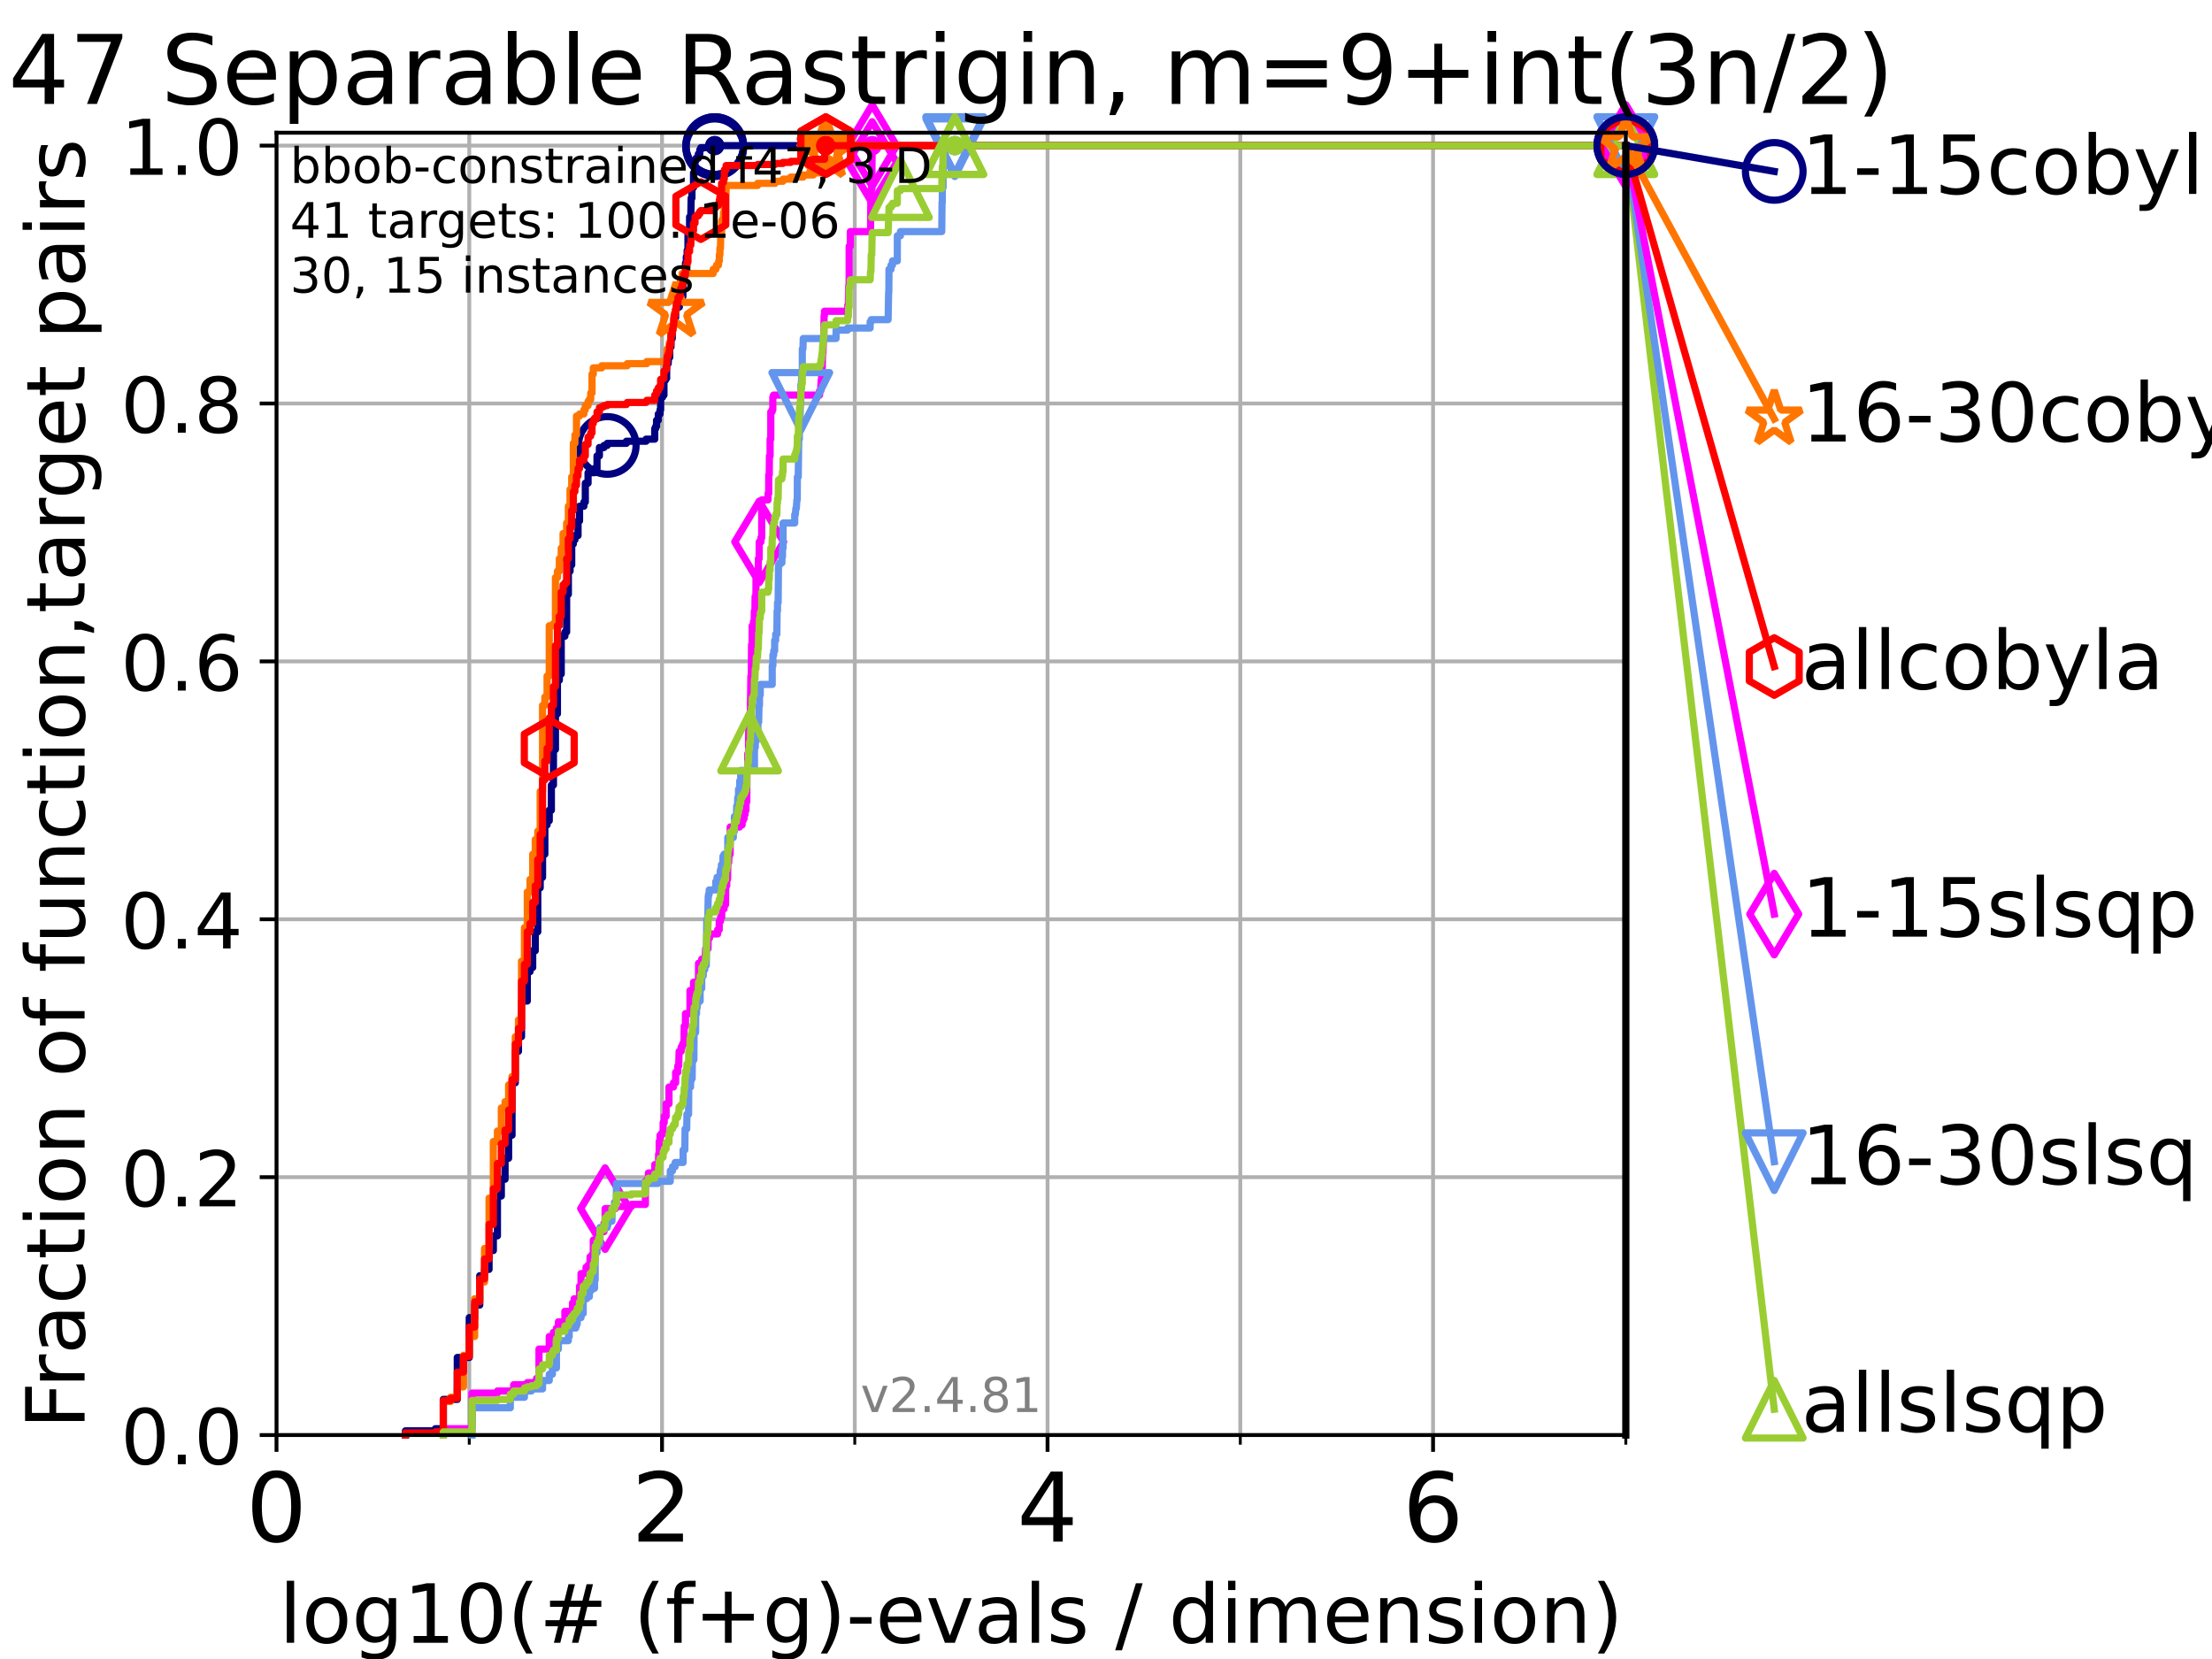 <?xml version="1.0" encoding="utf-8" standalone="no"?>
<!DOCTYPE svg PUBLIC "-//W3C//DTD SVG 1.1//EN"
  "http://www.w3.org/Graphics/SVG/1.1/DTD/svg11.dtd">
<!-- Created with matplotlib (https://matplotlib.org/) -->
<svg height="345.6pt" version="1.1" viewBox="0 0 460.8 345.6" width="460.8pt" xmlns="http://www.w3.org/2000/svg" xmlns:xlink="http://www.w3.org/1999/xlink">
 <defs>
  <style type="text/css">*{stroke-linecap:butt;stroke-linejoin:round;}</style>
 </defs>
 <g id="figure_1">
  <g id="patch_1">
   <path d="M 0 345.6 
L 460.8 345.6 
L 460.8 0 
L 0 0 
z
" style="fill:#ffffff;"/>
  </g>
  <g id="axes_1">
   <g id="patch_2">
    <path d="M 57.6 298.944 
L 338.688 298.944 
L 338.688 27.648 
L 57.6 27.648 
z
" style="fill:#ffffff;"/>
   </g>
   <g id="matplotlib.axis_1">
    <g id="xtick_1">
     <g id="line2d_1">
      <path clip-path="url(#pcd4f0f649f)" d="M 57.6 298.944 
L 57.6 27.648 
" style="fill:none;stroke:#b0b0b0;stroke-linecap:square;stroke-width:0.8;"/>
     </g>
     <g id="line2d_2">
      <defs>
       <path d="M 0 0 
L 0 3.5 
" id="mf71304416b" style="stroke:#000000;stroke-width:0.8;"/>
      </defs>
      <g>
       <use style="stroke:#000000;stroke-width:0.8;" x="57.6" xlink:href="#mf71304416b" y="298.944"/>
      </g>
     </g>
     <g id="text_1">
      <!-- 0 -->
      <g transform="translate(51.237 321.141)scale(0.2 -0.2)">
       <defs>
        <path d="M 31.781 66.406 
Q 24.172 66.406 20.328 58.906 
Q 16.5 51.422 16.5 36.375 
Q 16.5 21.391 20.328 13.891 
Q 24.172 6.391 31.781 6.391 
Q 39.453 6.391 43.281 13.891 
Q 47.125 21.391 47.125 36.375 
Q 47.125 51.422 43.281 58.906 
Q 39.453 66.406 31.781 66.406 
z
M 31.781 74.219 
Q 44.047 74.219 50.516 64.516 
Q 56.984 54.828 56.984 36.375 
Q 56.984 17.969 50.516 8.266 
Q 44.047 -1.422 31.781 -1.422 
Q 19.531 -1.422 13.062 8.266 
Q 6.594 17.969 6.594 36.375 
Q 6.594 54.828 13.062 64.516 
Q 19.531 74.219 31.781 74.219 
z
" id="DejaVuSans-48"/>
       </defs>
       <use xlink:href="#DejaVuSans-48"/>
      </g>
     </g>
    </g>
    <g id="xtick_2">
     <g id="line2d_3">
      <path clip-path="url(#pcd4f0f649f)" d="M 137.911 298.944 
L 137.911 27.648 
" style="fill:none;stroke:#b0b0b0;stroke-linecap:square;stroke-width:0.8;"/>
     </g>
     <g id="line2d_4">
      <g>
       <use style="stroke:#000000;stroke-width:0.8;" x="137.911" xlink:href="#mf71304416b" y="298.944"/>
      </g>
     </g>
     <g id="text_2">
      <!-- 2 -->
      <g transform="translate(131.548 321.141)scale(0.2 -0.2)">
       <defs>
        <path d="M 19.188 8.297 
L 53.609 8.297 
L 53.609 0 
L 7.328 0 
L 7.328 8.297 
Q 12.938 14.109 22.625 23.891 
Q 32.328 33.688 34.812 36.531 
Q 39.547 41.844 41.422 45.531 
Q 43.312 49.219 43.312 52.781 
Q 43.312 58.594 39.234 62.25 
Q 35.156 65.922 28.609 65.922 
Q 23.969 65.922 18.812 64.312 
Q 13.672 62.703 7.812 59.422 
L 7.812 69.391 
Q 13.766 71.781 18.938 73 
Q 24.125 74.219 28.422 74.219 
Q 39.75 74.219 46.484 68.547 
Q 53.219 62.891 53.219 53.422 
Q 53.219 48.922 51.531 44.891 
Q 49.859 40.875 45.406 35.406 
Q 44.188 33.984 37.641 27.219 
Q 31.109 20.453 19.188 8.297 
z
" id="DejaVuSans-50"/>
       </defs>
       <use xlink:href="#DejaVuSans-50"/>
      </g>
     </g>
    </g>
    <g id="xtick_3">
     <g id="line2d_5">
      <path clip-path="url(#pcd4f0f649f)" d="M 218.222 298.944 
L 218.222 27.648 
" style="fill:none;stroke:#b0b0b0;stroke-linecap:square;stroke-width:0.8;"/>
     </g>
     <g id="line2d_6">
      <g>
       <use style="stroke:#000000;stroke-width:0.8;" x="218.222" xlink:href="#mf71304416b" y="298.944"/>
      </g>
     </g>
     <g id="text_3">
      <!-- 4 -->
      <g transform="translate(211.859 321.141)scale(0.2 -0.2)">
       <defs>
        <path d="M 37.797 64.312 
L 12.891 25.391 
L 37.797 25.391 
z
M 35.203 72.906 
L 47.609 72.906 
L 47.609 25.391 
L 58.016 25.391 
L 58.016 17.188 
L 47.609 17.188 
L 47.609 0 
L 37.797 0 
L 37.797 17.188 
L 4.891 17.188 
L 4.891 26.703 
z
" id="DejaVuSans-52"/>
       </defs>
       <use xlink:href="#DejaVuSans-52"/>
      </g>
     </g>
    </g>
    <g id="xtick_4">
     <g id="line2d_7">
      <path clip-path="url(#pcd4f0f649f)" d="M 298.533 298.944 
L 298.533 27.648 
" style="fill:none;stroke:#b0b0b0;stroke-linecap:square;stroke-width:0.8;"/>
     </g>
     <g id="line2d_8">
      <g>
       <use style="stroke:#000000;stroke-width:0.8;" x="298.533" xlink:href="#mf71304416b" y="298.944"/>
      </g>
     </g>
     <g id="text_4">
      <!-- 6 -->
      <g transform="translate(292.17 321.141)scale(0.2 -0.2)">
       <defs>
        <path d="M 33.016 40.375 
Q 26.375 40.375 22.484 35.828 
Q 18.609 31.297 18.609 23.391 
Q 18.609 15.531 22.484 10.953 
Q 26.375 6.391 33.016 6.391 
Q 39.656 6.391 43.531 10.953 
Q 47.406 15.531 47.406 23.391 
Q 47.406 31.297 43.531 35.828 
Q 39.656 40.375 33.016 40.375 
z
M 52.594 71.297 
L 52.594 62.312 
Q 48.875 64.062 45.094 64.984 
Q 41.312 65.922 37.594 65.922 
Q 27.828 65.922 22.672 59.328 
Q 17.531 52.734 16.797 39.406 
Q 19.672 43.656 24.016 45.922 
Q 28.375 48.188 33.594 48.188 
Q 44.578 48.188 50.953 41.516 
Q 57.328 34.859 57.328 23.391 
Q 57.328 12.156 50.688 5.359 
Q 44.047 -1.422 33.016 -1.422 
Q 20.359 -1.422 13.672 8.266 
Q 6.984 17.969 6.984 36.375 
Q 6.984 53.656 15.188 63.938 
Q 23.391 74.219 37.203 74.219 
Q 40.922 74.219 44.703 73.484 
Q 48.484 72.75 52.594 71.297 
z
" id="DejaVuSans-54"/>
       </defs>
       <use xlink:href="#DejaVuSans-54"/>
      </g>
     </g>
    </g>
    <g id="xtick_5">
     <g id="line2d_9">
      <path clip-path="url(#pcd4f0f649f)" d="M 97.755 298.944 
L 97.755 27.648 
" style="fill:none;stroke:#b0b0b0;stroke-linecap:square;stroke-width:0.8;"/>
     </g>
     <g id="line2d_10">
      <defs>
       <path d="M 0 0 
L 0 2 
" id="ma72ceff42a" style="stroke:#000000;stroke-width:0.6;"/>
      </defs>
      <g>
       <use style="stroke:#000000;stroke-width:0.6;" x="97.755" xlink:href="#ma72ceff42a" y="298.944"/>
      </g>
     </g>
    </g>
    <g id="xtick_6">
     <g id="line2d_11">
      <path clip-path="url(#pcd4f0f649f)" d="M 178.066 298.944 
L 178.066 27.648 
" style="fill:none;stroke:#b0b0b0;stroke-linecap:square;stroke-width:0.8;"/>
     </g>
     <g id="line2d_12">
      <g>
       <use style="stroke:#000000;stroke-width:0.6;" x="178.066" xlink:href="#ma72ceff42a" y="298.944"/>
      </g>
     </g>
    </g>
    <g id="xtick_7">
     <g id="line2d_13">
      <path clip-path="url(#pcd4f0f649f)" d="M 258.377 298.944 
L 258.377 27.648 
" style="fill:none;stroke:#b0b0b0;stroke-linecap:square;stroke-width:0.8;"/>
     </g>
     <g id="line2d_14">
      <g>
       <use style="stroke:#000000;stroke-width:0.6;" x="258.377" xlink:href="#ma72ceff42a" y="298.944"/>
      </g>
     </g>
    </g>
    <g id="xtick_8">
     <g id="line2d_15">
      <path clip-path="url(#pcd4f0f649f)" d="M 338.688 298.944 
L 338.688 27.648 
" style="fill:none;stroke:#b0b0b0;stroke-linecap:square;stroke-width:0.8;"/>
     </g>
     <g id="line2d_16">
      <g>
       <use style="stroke:#000000;stroke-width:0.6;" x="338.688" xlink:href="#ma72ceff42a" y="298.944"/>
      </g>
     </g>
    </g>
    <g id="text_5">
     <!-- log10(# (f+g)-evals / dimension) -->
     <g transform="translate(58.145 342.218)scale(0.17 -0.17)">
      <defs>
       <path d="M 9.422 75.984 
L 18.406 75.984 
L 18.406 0 
L 9.422 0 
z
" id="DejaVuSans-108"/>
       <path d="M 30.609 48.391 
Q 23.391 48.391 19.188 42.75 
Q 14.984 37.109 14.984 27.297 
Q 14.984 17.484 19.156 11.844 
Q 23.344 6.203 30.609 6.203 
Q 37.797 6.203 41.984 11.859 
Q 46.188 17.531 46.188 27.297 
Q 46.188 37.016 41.984 42.703 
Q 37.797 48.391 30.609 48.391 
z
M 30.609 56 
Q 42.328 56 49.016 48.375 
Q 55.719 40.766 55.719 27.297 
Q 55.719 13.875 49.016 6.219 
Q 42.328 -1.422 30.609 -1.422 
Q 18.844 -1.422 12.172 6.219 
Q 5.516 13.875 5.516 27.297 
Q 5.516 40.766 12.172 48.375 
Q 18.844 56 30.609 56 
z
" id="DejaVuSans-111"/>
       <path d="M 45.406 27.984 
Q 45.406 37.75 41.375 43.109 
Q 37.359 48.484 30.078 48.484 
Q 22.859 48.484 18.828 43.109 
Q 14.797 37.75 14.797 27.984 
Q 14.797 18.266 18.828 12.891 
Q 22.859 7.516 30.078 7.516 
Q 37.359 7.516 41.375 12.891 
Q 45.406 18.266 45.406 27.984 
z
M 54.391 6.781 
Q 54.391 -7.172 48.188 -13.984 
Q 42 -20.797 29.203 -20.797 
Q 24.469 -20.797 20.266 -20.094 
Q 16.062 -19.391 12.109 -17.922 
L 12.109 -9.188 
Q 16.062 -11.328 19.922 -12.344 
Q 23.781 -13.375 27.781 -13.375 
Q 36.625 -13.375 41.016 -8.766 
Q 45.406 -4.156 45.406 5.172 
L 45.406 9.625 
Q 42.625 4.781 38.281 2.391 
Q 33.938 0 27.875 0 
Q 17.828 0 11.672 7.656 
Q 5.516 15.328 5.516 27.984 
Q 5.516 40.672 11.672 48.328 
Q 17.828 56 27.875 56 
Q 33.938 56 38.281 53.609 
Q 42.625 51.219 45.406 46.391 
L 45.406 54.688 
L 54.391 54.688 
z
" id="DejaVuSans-103"/>
       <path d="M 12.406 8.297 
L 28.516 8.297 
L 28.516 63.922 
L 10.984 60.406 
L 10.984 69.391 
L 28.422 72.906 
L 38.281 72.906 
L 38.281 8.297 
L 54.391 8.297 
L 54.391 0 
L 12.406 0 
z
" id="DejaVuSans-49"/>
       <path d="M 31 75.875 
Q 24.469 64.656 21.281 53.656 
Q 18.109 42.672 18.109 31.391 
Q 18.109 20.125 21.312 9.062 
Q 24.516 -2 31 -13.188 
L 23.188 -13.188 
Q 15.875 -1.703 12.234 9.375 
Q 8.594 20.453 8.594 31.391 
Q 8.594 42.281 12.203 53.312 
Q 15.828 64.359 23.188 75.875 
z
" id="DejaVuSans-40"/>
       <path d="M 51.125 44 
L 36.922 44 
L 32.812 27.688 
L 47.125 27.688 
z
M 43.797 71.781 
L 38.719 51.516 
L 52.984 51.516 
L 58.109 71.781 
L 65.922 71.781 
L 60.891 51.516 
L 76.125 51.516 
L 76.125 44 
L 58.984 44 
L 54.984 27.688 
L 70.516 27.688 
L 70.516 20.219 
L 53.078 20.219 
L 48 0 
L 40.188 0 
L 45.219 20.219 
L 30.906 20.219 
L 25.875 0 
L 18.016 0 
L 23.094 20.219 
L 7.719 20.219 
L 7.719 27.688 
L 24.906 27.688 
L 29 44 
L 13.281 44 
L 13.281 51.516 
L 30.906 51.516 
L 35.891 71.781 
z
" id="DejaVuSans-35"/>
       <path id="DejaVuSans-32"/>
       <path d="M 37.109 75.984 
L 37.109 68.5 
L 28.516 68.5 
Q 23.688 68.5 21.797 66.547 
Q 19.922 64.594 19.922 59.516 
L 19.922 54.688 
L 34.719 54.688 
L 34.719 47.703 
L 19.922 47.703 
L 19.922 0 
L 10.891 0 
L 10.891 47.703 
L 2.297 47.703 
L 2.297 54.688 
L 10.891 54.688 
L 10.891 58.5 
Q 10.891 67.625 15.141 71.797 
Q 19.391 75.984 28.609 75.984 
z
" id="DejaVuSans-102"/>
       <path d="M 46 62.703 
L 46 35.5 
L 73.188 35.5 
L 73.188 27.203 
L 46 27.203 
L 46 0 
L 37.797 0 
L 37.797 27.203 
L 10.594 27.203 
L 10.594 35.5 
L 37.797 35.5 
L 37.797 62.703 
z
" id="DejaVuSans-43"/>
       <path d="M 8.016 75.875 
L 15.828 75.875 
Q 23.141 64.359 26.781 53.312 
Q 30.422 42.281 30.422 31.391 
Q 30.422 20.453 26.781 9.375 
Q 23.141 -1.703 15.828 -13.188 
L 8.016 -13.188 
Q 14.5 -2 17.703 9.062 
Q 20.906 20.125 20.906 31.391 
Q 20.906 42.672 17.703 53.656 
Q 14.5 64.656 8.016 75.875 
z
" id="DejaVuSans-41"/>
       <path d="M 4.891 31.391 
L 31.203 31.391 
L 31.203 23.391 
L 4.891 23.391 
z
" id="DejaVuSans-45"/>
       <path d="M 56.203 29.594 
L 56.203 25.203 
L 14.891 25.203 
Q 15.484 15.922 20.484 11.062 
Q 25.484 6.203 34.422 6.203 
Q 39.594 6.203 44.453 7.469 
Q 49.312 8.734 54.109 11.281 
L 54.109 2.781 
Q 49.266 0.734 44.188 -0.344 
Q 39.109 -1.422 33.891 -1.422 
Q 20.797 -1.422 13.156 6.188 
Q 5.516 13.812 5.516 26.812 
Q 5.516 40.234 12.766 48.109 
Q 20.016 56 32.328 56 
Q 43.359 56 49.781 48.891 
Q 56.203 41.797 56.203 29.594 
z
M 47.219 32.234 
Q 47.125 39.594 43.094 43.984 
Q 39.062 48.391 32.422 48.391 
Q 24.906 48.391 20.391 44.141 
Q 15.875 39.891 15.188 32.172 
z
" id="DejaVuSans-101"/>
       <path d="M 2.984 54.688 
L 12.5 54.688 
L 29.594 8.797 
L 46.688 54.688 
L 56.203 54.688 
L 35.688 0 
L 23.484 0 
z
" id="DejaVuSans-118"/>
       <path d="M 34.281 27.484 
Q 23.391 27.484 19.188 25 
Q 14.984 22.516 14.984 16.5 
Q 14.984 11.719 18.141 8.906 
Q 21.297 6.109 26.703 6.109 
Q 34.188 6.109 38.703 11.406 
Q 43.219 16.703 43.219 25.484 
L 43.219 27.484 
z
M 52.203 31.203 
L 52.203 0 
L 43.219 0 
L 43.219 8.297 
Q 40.141 3.328 35.547 0.953 
Q 30.953 -1.422 24.312 -1.422 
Q 15.922 -1.422 10.953 3.297 
Q 6 8.016 6 15.922 
Q 6 25.141 12.172 29.828 
Q 18.359 34.516 30.609 34.516 
L 43.219 34.516 
L 43.219 35.406 
Q 43.219 41.609 39.141 45 
Q 35.062 48.391 27.688 48.391 
Q 23 48.391 18.547 47.266 
Q 14.109 46.141 10.016 43.891 
L 10.016 52.203 
Q 14.938 54.109 19.578 55.047 
Q 24.219 56 28.609 56 
Q 40.484 56 46.344 49.844 
Q 52.203 43.703 52.203 31.203 
z
" id="DejaVuSans-97"/>
       <path d="M 44.281 53.078 
L 44.281 44.578 
Q 40.484 46.531 36.375 47.5 
Q 32.281 48.484 27.875 48.484 
Q 21.188 48.484 17.844 46.438 
Q 14.5 44.391 14.5 40.281 
Q 14.5 37.156 16.891 35.375 
Q 19.281 33.594 26.516 31.984 
L 29.594 31.297 
Q 39.156 29.25 43.188 25.516 
Q 47.219 21.781 47.219 15.094 
Q 47.219 7.469 41.188 3.016 
Q 35.156 -1.422 24.609 -1.422 
Q 20.219 -1.422 15.453 -0.562 
Q 10.688 0.297 5.422 2 
L 5.422 11.281 
Q 10.406 8.688 15.234 7.391 
Q 20.062 6.109 24.812 6.109 
Q 31.156 6.109 34.562 8.281 
Q 37.984 10.453 37.984 14.406 
Q 37.984 18.062 35.516 20.016 
Q 33.062 21.969 24.703 23.781 
L 21.578 24.516 
Q 13.234 26.266 9.516 29.906 
Q 5.812 33.547 5.812 39.891 
Q 5.812 47.609 11.281 51.797 
Q 16.75 56 26.812 56 
Q 31.781 56 36.172 55.266 
Q 40.578 54.547 44.281 53.078 
z
" id="DejaVuSans-115"/>
       <path d="M 25.391 72.906 
L 33.688 72.906 
L 8.297 -9.281 
L 0 -9.281 
z
" id="DejaVuSans-47"/>
       <path d="M 45.406 46.391 
L 45.406 75.984 
L 54.391 75.984 
L 54.391 0 
L 45.406 0 
L 45.406 8.203 
Q 42.578 3.328 38.25 0.953 
Q 33.938 -1.422 27.875 -1.422 
Q 17.969 -1.422 11.734 6.484 
Q 5.516 14.406 5.516 27.297 
Q 5.516 40.188 11.734 48.094 
Q 17.969 56 27.875 56 
Q 33.938 56 38.25 53.625 
Q 42.578 51.266 45.406 46.391 
z
M 14.797 27.297 
Q 14.797 17.391 18.875 11.75 
Q 22.953 6.109 30.078 6.109 
Q 37.203 6.109 41.297 11.75 
Q 45.406 17.391 45.406 27.297 
Q 45.406 37.203 41.297 42.844 
Q 37.203 48.484 30.078 48.484 
Q 22.953 48.484 18.875 42.844 
Q 14.797 37.203 14.797 27.297 
z
" id="DejaVuSans-100"/>
       <path d="M 9.422 54.688 
L 18.406 54.688 
L 18.406 0 
L 9.422 0 
z
M 9.422 75.984 
L 18.406 75.984 
L 18.406 64.594 
L 9.422 64.594 
z
" id="DejaVuSans-105"/>
       <path d="M 52 44.188 
Q 55.375 50.25 60.062 53.125 
Q 64.75 56 71.094 56 
Q 79.641 56 84.281 50.016 
Q 88.922 44.047 88.922 33.016 
L 88.922 0 
L 79.891 0 
L 79.891 32.719 
Q 79.891 40.578 77.094 44.375 
Q 74.312 48.188 68.609 48.188 
Q 61.625 48.188 57.562 43.547 
Q 53.516 38.922 53.516 30.906 
L 53.516 0 
L 44.484 0 
L 44.484 32.719 
Q 44.484 40.625 41.703 44.406 
Q 38.922 48.188 33.109 48.188 
Q 26.219 48.188 22.156 43.531 
Q 18.109 38.875 18.109 30.906 
L 18.109 0 
L 9.078 0 
L 9.078 54.688 
L 18.109 54.688 
L 18.109 46.188 
Q 21.188 51.219 25.484 53.609 
Q 29.781 56 35.688 56 
Q 41.656 56 45.828 52.969 
Q 50 49.953 52 44.188 
z
" id="DejaVuSans-109"/>
       <path d="M 54.891 33.016 
L 54.891 0 
L 45.906 0 
L 45.906 32.719 
Q 45.906 40.484 42.875 44.328 
Q 39.844 48.188 33.797 48.188 
Q 26.516 48.188 22.312 43.547 
Q 18.109 38.922 18.109 30.906 
L 18.109 0 
L 9.078 0 
L 9.078 54.688 
L 18.109 54.688 
L 18.109 46.188 
Q 21.344 51.125 25.703 53.562 
Q 30.078 56 35.797 56 
Q 45.219 56 50.047 50.172 
Q 54.891 44.344 54.891 33.016 
z
" id="DejaVuSans-110"/>
      </defs>
      <use xlink:href="#DejaVuSans-108"/>
      <use x="27.783" xlink:href="#DejaVuSans-111"/>
      <use x="88.965" xlink:href="#DejaVuSans-103"/>
      <use x="152.441" xlink:href="#DejaVuSans-49"/>
      <use x="216.064" xlink:href="#DejaVuSans-48"/>
      <use x="279.688" xlink:href="#DejaVuSans-40"/>
      <use x="318.701" xlink:href="#DejaVuSans-35"/>
      <use x="402.49" xlink:href="#DejaVuSans-32"/>
      <use x="434.277" xlink:href="#DejaVuSans-40"/>
      <use x="473.291" xlink:href="#DejaVuSans-102"/>
      <use x="508.496" xlink:href="#DejaVuSans-43"/>
      <use x="592.285" xlink:href="#DejaVuSans-103"/>
      <use x="655.762" xlink:href="#DejaVuSans-41"/>
      <use x="694.775" xlink:href="#DejaVuSans-45"/>
      <use x="730.859" xlink:href="#DejaVuSans-101"/>
      <use x="792.383" xlink:href="#DejaVuSans-118"/>
      <use x="851.562" xlink:href="#DejaVuSans-97"/>
      <use x="912.842" xlink:href="#DejaVuSans-108"/>
      <use x="940.625" xlink:href="#DejaVuSans-115"/>
      <use x="992.725" xlink:href="#DejaVuSans-32"/>
      <use x="1024.512" xlink:href="#DejaVuSans-47"/>
      <use x="1058.203" xlink:href="#DejaVuSans-32"/>
      <use x="1089.99" xlink:href="#DejaVuSans-100"/>
      <use x="1153.467" xlink:href="#DejaVuSans-105"/>
      <use x="1181.25" xlink:href="#DejaVuSans-109"/>
      <use x="1278.662" xlink:href="#DejaVuSans-101"/>
      <use x="1340.186" xlink:href="#DejaVuSans-110"/>
      <use x="1403.564" xlink:href="#DejaVuSans-115"/>
      <use x="1455.664" xlink:href="#DejaVuSans-105"/>
      <use x="1483.447" xlink:href="#DejaVuSans-111"/>
      <use x="1544.629" xlink:href="#DejaVuSans-110"/>
      <use x="1608.008" xlink:href="#DejaVuSans-41"/>
     </g>
    </g>
   </g>
   <g id="matplotlib.axis_2">
    <g id="ytick_1">
     <g id="line2d_17">
      <path clip-path="url(#pcd4f0f649f)" d="M 57.6 298.944 
L 338.688 298.944 
" style="fill:none;stroke:#b0b0b0;stroke-linecap:square;stroke-width:0.8;"/>
     </g>
     <g id="line2d_18">
      <defs>
       <path d="M 0 0 
L -3.5 0 
" id="m905be67368" style="stroke:#000000;stroke-width:0.8;"/>
      </defs>
      <g>
       <use style="stroke:#000000;stroke-width:0.8;" x="57.6" xlink:href="#m905be67368" y="298.944"/>
      </g>
     </g>
     <g id="text_6">
      <!-- 0.0 -->
      <g transform="translate(25.155 305.023)scale(0.16 -0.16)">
       <defs>
        <path d="M 10.688 12.406 
L 21 12.406 
L 21 0 
L 10.688 0 
z
" id="DejaVuSans-46"/>
       </defs>
       <use xlink:href="#DejaVuSans-48"/>
       <use x="63.623" xlink:href="#DejaVuSans-46"/>
       <use x="95.41" xlink:href="#DejaVuSans-48"/>
      </g>
     </g>
    </g>
    <g id="ytick_2">
     <g id="line2d_19">
      <path clip-path="url(#pcd4f0f649f)" d="M 57.6 245.222 
L 338.688 245.222 
" style="fill:none;stroke:#b0b0b0;stroke-linecap:square;stroke-width:0.8;"/>
     </g>
     <g id="line2d_20">
      <g>
       <use style="stroke:#000000;stroke-width:0.8;" x="57.6" xlink:href="#m905be67368" y="245.222"/>
      </g>
     </g>
     <g id="text_7">
      <!-- 0.2 -->
      <g transform="translate(25.155 251.301)scale(0.16 -0.16)">
       <use xlink:href="#DejaVuSans-48"/>
       <use x="63.623" xlink:href="#DejaVuSans-46"/>
       <use x="95.41" xlink:href="#DejaVuSans-50"/>
      </g>
     </g>
    </g>
    <g id="ytick_3">
     <g id="line2d_21">
      <path clip-path="url(#pcd4f0f649f)" d="M 57.6 191.5 
L 338.688 191.5 
" style="fill:none;stroke:#b0b0b0;stroke-linecap:square;stroke-width:0.8;"/>
     </g>
     <g id="line2d_22">
      <g>
       <use style="stroke:#000000;stroke-width:0.8;" x="57.6" xlink:href="#m905be67368" y="191.5"/>
      </g>
     </g>
     <g id="text_8">
      <!-- 0.4 -->
      <g transform="translate(25.155 197.579)scale(0.16 -0.16)">
       <use xlink:href="#DejaVuSans-48"/>
       <use x="63.623" xlink:href="#DejaVuSans-46"/>
       <use x="95.41" xlink:href="#DejaVuSans-52"/>
      </g>
     </g>
    </g>
    <g id="ytick_4">
     <g id="line2d_23">
      <path clip-path="url(#pcd4f0f649f)" d="M 57.6 137.778 
L 338.688 137.778 
" style="fill:none;stroke:#b0b0b0;stroke-linecap:square;stroke-width:0.8;"/>
     </g>
     <g id="line2d_24">
      <g>
       <use style="stroke:#000000;stroke-width:0.8;" x="57.6" xlink:href="#m905be67368" y="137.778"/>
      </g>
     </g>
     <g id="text_9">
      <!-- 0.6 -->
      <g transform="translate(25.155 143.857)scale(0.16 -0.16)">
       <use xlink:href="#DejaVuSans-48"/>
       <use x="63.623" xlink:href="#DejaVuSans-46"/>
       <use x="95.41" xlink:href="#DejaVuSans-54"/>
      </g>
     </g>
    </g>
    <g id="ytick_5">
     <g id="line2d_25">
      <path clip-path="url(#pcd4f0f649f)" d="M 57.6 84.056 
L 338.688 84.056 
" style="fill:none;stroke:#b0b0b0;stroke-linecap:square;stroke-width:0.8;"/>
     </g>
     <g id="line2d_26">
      <g>
       <use style="stroke:#000000;stroke-width:0.8;" x="57.6" xlink:href="#m905be67368" y="84.056"/>
      </g>
     </g>
     <g id="text_10">
      <!-- 0.8 -->
      <g transform="translate(25.155 90.135)scale(0.16 -0.16)">
       <defs>
        <path d="M 31.781 34.625 
Q 24.75 34.625 20.719 30.859 
Q 16.703 27.094 16.703 20.516 
Q 16.703 13.922 20.719 10.156 
Q 24.75 6.391 31.781 6.391 
Q 38.812 6.391 42.859 10.172 
Q 46.922 13.969 46.922 20.516 
Q 46.922 27.094 42.891 30.859 
Q 38.875 34.625 31.781 34.625 
z
M 21.922 38.812 
Q 15.578 40.375 12.031 44.719 
Q 8.5 49.078 8.5 55.328 
Q 8.5 64.062 14.719 69.141 
Q 20.953 74.219 31.781 74.219 
Q 42.672 74.219 48.875 69.141 
Q 55.078 64.062 55.078 55.328 
Q 55.078 49.078 51.531 44.719 
Q 48 40.375 41.703 38.812 
Q 48.828 37.156 52.797 32.312 
Q 56.781 27.484 56.781 20.516 
Q 56.781 9.906 50.312 4.234 
Q 43.844 -1.422 31.781 -1.422 
Q 19.734 -1.422 13.25 4.234 
Q 6.781 9.906 6.781 20.516 
Q 6.781 27.484 10.781 32.312 
Q 14.797 37.156 21.922 38.812 
z
M 18.312 54.391 
Q 18.312 48.734 21.844 45.562 
Q 25.391 42.391 31.781 42.391 
Q 38.141 42.391 41.719 45.562 
Q 45.312 48.734 45.312 54.391 
Q 45.312 60.062 41.719 63.234 
Q 38.141 66.406 31.781 66.406 
Q 25.391 66.406 21.844 63.234 
Q 18.312 60.062 18.312 54.391 
z
" id="DejaVuSans-56"/>
       </defs>
       <use xlink:href="#DejaVuSans-48"/>
       <use x="63.623" xlink:href="#DejaVuSans-46"/>
       <use x="95.41" xlink:href="#DejaVuSans-56"/>
      </g>
     </g>
    </g>
    <g id="ytick_6">
     <g id="line2d_27">
      <path clip-path="url(#pcd4f0f649f)" d="M 57.6 30.334 
L 338.688 30.334 
" style="fill:none;stroke:#b0b0b0;stroke-linecap:square;stroke-width:0.8;"/>
     </g>
     <g id="line2d_28">
      <g>
       <use style="stroke:#000000;stroke-width:0.8;" x="57.6" xlink:href="#m905be67368" y="30.334"/>
      </g>
     </g>
     <g id="text_11">
      <!-- 1.0 -->
      <g transform="translate(25.155 36.413)scale(0.16 -0.16)">
       <use xlink:href="#DejaVuSans-49"/>
       <use x="63.623" xlink:href="#DejaVuSans-46"/>
       <use x="95.41" xlink:href="#DejaVuSans-48"/>
      </g>
     </g>
    </g>
    <g id="text_12">
     <!-- Fraction of function,target pairs -->
     <g transform="translate(17.62 297.681)rotate(-90)scale(0.17 -0.17)">
      <defs>
       <path d="M 9.812 72.906 
L 51.703 72.906 
L 51.703 64.594 
L 19.672 64.594 
L 19.672 43.109 
L 48.578 43.109 
L 48.578 34.812 
L 19.672 34.812 
L 19.672 0 
L 9.812 0 
z
" id="DejaVuSans-70"/>
       <path d="M 41.109 46.297 
Q 39.594 47.172 37.812 47.578 
Q 36.031 48 33.891 48 
Q 26.266 48 22.188 43.047 
Q 18.109 38.094 18.109 28.812 
L 18.109 0 
L 9.078 0 
L 9.078 54.688 
L 18.109 54.688 
L 18.109 46.188 
Q 20.953 51.172 25.484 53.578 
Q 30.031 56 36.531 56 
Q 37.453 56 38.578 55.875 
Q 39.703 55.766 41.062 55.516 
z
" id="DejaVuSans-114"/>
       <path d="M 48.781 52.594 
L 48.781 44.188 
Q 44.969 46.297 41.141 47.344 
Q 37.312 48.391 33.406 48.391 
Q 24.656 48.391 19.812 42.844 
Q 14.984 37.312 14.984 27.297 
Q 14.984 17.281 19.812 11.734 
Q 24.656 6.203 33.406 6.203 
Q 37.312 6.203 41.141 7.25 
Q 44.969 8.297 48.781 10.406 
L 48.781 2.094 
Q 45.016 0.344 40.984 -0.531 
Q 36.969 -1.422 32.422 -1.422 
Q 20.062 -1.422 12.781 6.344 
Q 5.516 14.109 5.516 27.297 
Q 5.516 40.672 12.859 48.328 
Q 20.219 56 33.016 56 
Q 37.156 56 41.109 55.141 
Q 45.062 54.297 48.781 52.594 
z
" id="DejaVuSans-99"/>
       <path d="M 18.312 70.219 
L 18.312 54.688 
L 36.812 54.688 
L 36.812 47.703 
L 18.312 47.703 
L 18.312 18.016 
Q 18.312 11.328 20.141 9.422 
Q 21.969 7.516 27.594 7.516 
L 36.812 7.516 
L 36.812 0 
L 27.594 0 
Q 17.188 0 13.234 3.875 
Q 9.281 7.766 9.281 18.016 
L 9.281 47.703 
L 2.688 47.703 
L 2.688 54.688 
L 9.281 54.688 
L 9.281 70.219 
z
" id="DejaVuSans-116"/>
       <path d="M 8.5 21.578 
L 8.5 54.688 
L 17.484 54.688 
L 17.484 21.922 
Q 17.484 14.156 20.5 10.266 
Q 23.531 6.391 29.594 6.391 
Q 36.859 6.391 41.078 11.031 
Q 45.312 15.672 45.312 23.688 
L 45.312 54.688 
L 54.297 54.688 
L 54.297 0 
L 45.312 0 
L 45.312 8.406 
Q 42.047 3.422 37.719 1 
Q 33.406 -1.422 27.688 -1.422 
Q 18.266 -1.422 13.375 4.438 
Q 8.5 10.297 8.5 21.578 
z
M 31.109 56 
z
" id="DejaVuSans-117"/>
       <path d="M 11.719 12.406 
L 22.016 12.406 
L 22.016 4 
L 14.016 -11.625 
L 7.719 -11.625 
L 11.719 4 
z
" id="DejaVuSans-44"/>
       <path d="M 18.109 8.203 
L 18.109 -20.797 
L 9.078 -20.797 
L 9.078 54.688 
L 18.109 54.688 
L 18.109 46.391 
Q 20.953 51.266 25.266 53.625 
Q 29.594 56 35.594 56 
Q 45.562 56 51.781 48.094 
Q 58.016 40.188 58.016 27.297 
Q 58.016 14.406 51.781 6.484 
Q 45.562 -1.422 35.594 -1.422 
Q 29.594 -1.422 25.266 0.953 
Q 20.953 3.328 18.109 8.203 
z
M 48.688 27.297 
Q 48.688 37.203 44.609 42.844 
Q 40.531 48.484 33.406 48.484 
Q 26.266 48.484 22.188 42.844 
Q 18.109 37.203 18.109 27.297 
Q 18.109 17.391 22.188 11.75 
Q 26.266 6.109 33.406 6.109 
Q 40.531 6.109 44.609 11.75 
Q 48.688 17.391 48.688 27.297 
z
" id="DejaVuSans-112"/>
      </defs>
      <use xlink:href="#DejaVuSans-70"/>
      <use x="50.27" xlink:href="#DejaVuSans-114"/>
      <use x="91.383" xlink:href="#DejaVuSans-97"/>
      <use x="152.662" xlink:href="#DejaVuSans-99"/>
      <use x="207.643" xlink:href="#DejaVuSans-116"/>
      <use x="246.852" xlink:href="#DejaVuSans-105"/>
      <use x="274.635" xlink:href="#DejaVuSans-111"/>
      <use x="335.816" xlink:href="#DejaVuSans-110"/>
      <use x="399.195" xlink:href="#DejaVuSans-32"/>
      <use x="430.982" xlink:href="#DejaVuSans-111"/>
      <use x="492.164" xlink:href="#DejaVuSans-102"/>
      <use x="527.369" xlink:href="#DejaVuSans-32"/>
      <use x="559.156" xlink:href="#DejaVuSans-102"/>
      <use x="594.361" xlink:href="#DejaVuSans-117"/>
      <use x="657.74" xlink:href="#DejaVuSans-110"/>
      <use x="721.119" xlink:href="#DejaVuSans-99"/>
      <use x="776.1" xlink:href="#DejaVuSans-116"/>
      <use x="815.309" xlink:href="#DejaVuSans-105"/>
      <use x="843.092" xlink:href="#DejaVuSans-111"/>
      <use x="904.273" xlink:href="#DejaVuSans-110"/>
      <use x="967.652" xlink:href="#DejaVuSans-44"/>
      <use x="999.439" xlink:href="#DejaVuSans-116"/>
      <use x="1038.648" xlink:href="#DejaVuSans-97"/>
      <use x="1099.928" xlink:href="#DejaVuSans-114"/>
      <use x="1139.291" xlink:href="#DejaVuSans-103"/>
      <use x="1202.768" xlink:href="#DejaVuSans-101"/>
      <use x="1264.291" xlink:href="#DejaVuSans-116"/>
      <use x="1303.5" xlink:href="#DejaVuSans-32"/>
      <use x="1335.287" xlink:href="#DejaVuSans-112"/>
      <use x="1398.764" xlink:href="#DejaVuSans-97"/>
      <use x="1460.043" xlink:href="#DejaVuSans-105"/>
      <use x="1487.826" xlink:href="#DejaVuSans-114"/>
      <use x="1528.939" xlink:href="#DejaVuSans-115"/>
     </g>
    </g>
   </g>
   <g id="line2d_29">
    <defs>
     <path d="M 0 1.5 
C 0.398 1.5 0.779 1.342 1.061 1.061 
C 1.342 0.779 1.5 0.398 1.5 0 
C 1.5 -0.398 1.342 -0.779 1.061 -1.061 
C 0.779 -1.342 0.398 -1.5 0 -1.5 
C -0.398 -1.5 -0.779 -1.342 -1.061 -1.061 
C -1.342 -0.779 -1.5 -0.398 -1.5 0 
C -1.5 0.398 -1.342 0.779 -1.061 1.061 
C -0.779 1.342 -0.398 1.5 0 1.5 
z
" id="me5972d7ade" style="stroke:#000080;"/>
    </defs>
    <g>
     <use style="fill:#000080;stroke:#000080;" x="148.889" xlink:href="#me5972d7ade" y="30.334"/>
     <use style="fill:#000080;stroke:#000080;" x="148.889" xlink:href="#me5972d7ade" y="30.334"/>
    </g>
   </g>
   <g id="line2d_30">
    <path d="M 84.464 298.944 
L 84.464 298.07 
L 90.684 298.07 
L 90.684 297.634 
L 92.347 297.634 
L 92.347 291.519 
L 95.26 291.519 
L 95.26 282.784 
L 97.755 282.784 
L 97.755 274.485 
L 98.881 274.485 
L 98.881 271.865 
L 99.938 271.865 
L 99.938 265.75 
L 100.935 265.75 
L 100.935 264.44 
L 101.878 264.44 
L 101.878 260.509 
L 102.772 260.509 
L 102.772 257.451 
L 103.623 257.451 
L 103.623 249.153 
L 104.435 249.153 
L 104.435 245.659 
L 105.21 245.659 
L 105.21 241.291 
L 105.952 241.291 
L 105.952 236.487 
L 106.664 236.487 
L 106.664 225.568 
L 107.348 225.568 
L 107.348 219.016 
L 108.006 219.016 
L 108.006 215.959 
L 108.64 215.959 
L 108.64 208.534 
L 109.843 208.534 
L 109.843 202.419 
L 110.415 202.419 
L 110.415 201.546 
L 110.969 201.546 
L 110.969 198.052 
L 111.506 198.052 
L 111.506 194.121 
L 112.026 194.121 
L 112.026 184.949 
L 112.532 184.949 
L 112.532 182.765 
L 113.023 182.765 
L 113.023 177.96 
L 113.501 177.96 
L 113.501 171.846 
L 113.966 171.846 
L 113.966 170.972 
L 114.419 170.972 
L 114.419 168.788 
L 114.86 168.788 
L 114.86 163.547 
L 115.291 163.547 
L 115.291 156.122 
L 115.711 156.122 
L 115.711 148.697 
L 116.122 148.697 
L 116.122 141.709 
L 116.523 141.709 
L 116.523 140.399 
L 116.914 140.399 
L 116.914 132.537 
L 117.673 132.537 
L 117.673 131.663 
L 118.04 131.663 
L 118.04 123.802 
L 118.4 123.802 
L 118.4 118.997 
L 118.752 118.997 
L 118.752 117.687 
L 119.097 117.687 
L 119.097 113.319 
L 119.436 113.319 
L 119.436 112.446 
L 119.768 112.446 
L 119.768 111.572 
L 120.414 111.572 
L 120.414 108.515 
L 120.728 108.515 
L 120.728 105.458 
L 121.638 105.458 
L 121.638 104.584 
L 121.931 104.584 
L 121.931 100.653 
L 122.503 100.653 
L 122.503 98.469 
L 123.856 98.469 
L 123.856 97.596 
L 124.369 97.596 
L 124.369 94.975 
L 124.867 94.975 
L 124.867 93.228 
L 125.823 93.228 
L 125.823 92.791 
L 126.507 92.791 
L 126.507 92.355 
L 130.488 92.355 
L 130.488 91.918 
L 134.591 91.918 
L 134.591 91.481 
L 136.393 91.481 
L 136.393 89.297 
L 136.583 89.297 
L 136.583 88.86 
L 136.77 88.86 
L 136.77 87.55 
L 137.138 87.55 
L 137.138 86.24 
L 137.499 86.24 
L 137.499 85.366 
L 137.618 85.366 
L 137.618 82.746 
L 138.027 82.746 
L 138.027 82.309 
L 138.313 82.309 
L 138.313 79.252 
L 138.595 79.252 
L 138.595 78.815 
L 138.872 78.815 
L 138.872 75.758 
L 139.199 75.758 
L 139.253 74.447 
L 139.52 74.447 
L 139.52 72.263 
L 139.783 72.263 
L 139.783 70.516 
L 140.042 70.516 
L 140.094 68.333 
L 140.196 68.333 
L 140.196 67.896 
L 140.399 67.896 
L 140.399 66.149 
L 140.748 66.149 
L 140.748 64.402 
L 140.944 64.402 
L 140.944 63.965 
L 141.521 63.965 
L 141.521 63.091 
L 141.709 63.091 
L 141.802 61.781 
L 142.261 61.781 
L 142.261 58.724 
L 142.442 58.724 
L 142.442 57.413 
L 142.797 57.413 
L 142.797 54.793 
L 142.971 54.793 
L 142.971 53.483 
L 143.144 53.483 
L 143.144 52.172 
L 143.316 52.172 
L 143.316 47.805 
L 143.654 47.805 
L 143.654 45.184 
L 143.903 45.184 
L 143.985 41.253 
L 144.148 41.253 
L 144.148 39.069 
L 144.471 39.069 
L 144.471 36.012 
L 144.787 36.012 
L 144.787 33.391 
L 145.021 33.391 
L 145.021 32.955 
L 145.479 32.955 
L 145.479 32.081 
L 145.777 32.081 
L 145.777 31.208 
L 145.998 31.208 
L 145.998 30.771 
L 148.889 30.771 
L 148.889 30.334 
L 338.688 30.334 
L 338.688 30.334 
" style="fill:none;stroke:#000080;stroke-linecap:square;stroke-width:1.5;"/>
   </g>
   <g id="line2d_31">
    <defs>
     <path d="M 0 6 
C 1.591 6 3.117 5.368 4.243 4.243 
C 5.368 3.117 6 1.591 6 0 
C 6 -1.591 5.368 -3.117 4.243 -4.243 
C 3.117 -5.368 1.591 -6 0 -6 
C -1.591 -6 -3.117 -5.368 -4.243 -4.243 
C -5.368 -3.117 -6 -1.591 -6 0 
C -6 1.591 -5.368 3.117 -4.243 4.243 
C -3.117 5.368 -1.591 6 0 6 
z
" id="mb5133f336f" style="stroke:#000080;stroke-width:1.5;"/>
    </defs>
    <g>
     <use style="fill-opacity:0;stroke:#000080;stroke-width:1.5;" x="126.507" xlink:href="#mb5133f336f" y="92.791"/>
     <use style="fill-opacity:0;stroke:#000080;stroke-width:1.5;" x="148.889" xlink:href="#mb5133f336f" y="30.771"/>
     <use style="fill-opacity:0;stroke:#000080;stroke-width:1.5;" x="148.889" xlink:href="#mb5133f336f" y="30.334"/>
     <use style="fill-opacity:0;stroke:#000080;stroke-width:1.5;" x="148.889" xlink:href="#mb5133f336f" y="30.334"/>
     <use style="fill-opacity:0;stroke:#000080;stroke-width:1.5;" x="338.688" xlink:href="#mb5133f336f" y="30.334"/>
    </g>
   </g>
   <g id="line2d_32">
    <path style="fill:none;stroke:#000080;stroke-linecap:square;stroke-width:1.5;"/>
    <g/>
   </g>
   <g id="line2d_33">
    <defs>
     <path d="M 0 1.5 
C 0.398 1.5 0.779 1.342 1.061 1.061 
C 1.342 0.779 1.5 0.398 1.5 0 
C 1.5 -0.398 1.342 -0.779 1.061 -1.061 
C 0.779 -1.342 0.398 -1.5 0 -1.5 
C -0.398 -1.5 -0.779 -1.342 -1.061 -1.061 
C -1.342 -0.779 -1.5 -0.398 -1.5 0 
C -1.5 0.398 -1.342 0.779 -1.061 1.061 
C -0.779 1.342 -0.398 1.5 0 1.5 
z
" id="m471ab6e823" style="stroke:#ff00ff;"/>
    </defs>
    <g>
     <use style="fill:#ff00ff;stroke:#ff00ff;" x="181.691" xlink:href="#m471ab6e823" y="30.334"/>
     <use style="fill:#ff00ff;stroke:#ff00ff;" x="181.691" xlink:href="#m471ab6e823" y="30.334"/>
    </g>
   </g>
   <g id="line2d_34">
    <path d="M 92.347 298.944 
L 92.347 297.634 
L 98.327 297.634 
L 98.327 290.209 
L 103.623 290.209 
L 103.623 289.772 
L 107.009 289.772 
L 107.009 288.462 
L 109.843 288.462 
L 109.843 288.025 
L 111.768 288.025 
L 111.768 287.151 
L 112.281 287.151 
L 112.281 281.037 
L 114.419 281.037 
L 114.419 278.416 
L 115.291 278.416 
L 115.291 277.543 
L 115.918 277.543 
L 115.918 276.669 
L 116.323 276.669 
L 116.323 275.359 
L 117.673 275.359 
L 117.673 273.175 
L 119.267 273.175 
L 119.267 271.428 
L 119.603 271.428 
L 119.603 270.554 
L 120.728 270.554 
L 120.728 267.934 
L 121.037 267.934 
L 121.037 265.313 
L 122.076 265.313 
L 122.076 264.003 
L 122.503 264.003 
L 122.503 263.566 
L 122.92 263.566 
L 122.92 261.819 
L 123.327 261.819 
L 123.327 261.382 
L 123.594 261.382 
L 123.594 258.325 
L 124.744 258.325 
L 124.744 256.578 
L 125.823 256.578 
L 125.823 254.831 
L 126.054 254.831 
L 126.054 251.773 
L 128.21 251.773 
L 128.21 251.337 
L 131.524 251.337 
L 131.524 250.9 
L 134.45 250.9 
L 134.45 246.096 
L 134.87 246.096 
L 134.87 245.659 
L 135.077 245.659 
L 135.077 244.348 
L 136.393 244.348 
L 136.393 242.601 
L 137.199 242.601 
L 137.199 240.418 
L 137.32 240.418 
L 137.32 237.797 
L 137.499 237.797 
L 137.499 236.487 
L 137.853 236.487 
L 137.853 236.05 
L 138.142 236.05 
L 138.142 233.866 
L 138.37 233.866 
L 138.37 232.556 
L 138.762 232.556 
L 138.762 229.935 
L 139.36 229.935 
L 139.36 226.441 
L 140.298 226.441 
L 140.298 225.568 
L 140.748 225.568 
L 140.748 223.384 
L 141.187 223.384 
L 141.187 222.074 
L 141.379 222.074 
L 141.474 219.016 
L 141.895 219.016 
L 141.895 218.143 
L 142.125 218.143 
L 142.125 217.706 
L 142.307 217.706 
L 142.307 217.269 
L 142.486 217.269 
L 142.531 213.775 
L 142.797 213.775 
L 142.797 211.154 
L 143.737 211.154 
L 143.737 206.35 
L 144.471 206.35 
L 144.471 204.603 
L 145.516 204.603 
L 145.516 200.672 
L 146.18 200.672 
L 146.18 199.799 
L 146.889 199.799 
L 146.993 197.615 
L 147.503 197.615 
L 147.503 195.431 
L 147.803 195.431 
L 147.803 194.557 
L 149.498 194.557 
L 149.498 193.684 
L 149.824 193.684 
L 149.824 191.937 
L 150.086 191.937 
L 150.115 191.063 
L 150.344 191.063 
L 150.344 189.316 
L 150.85 189.316 
L 150.85 188.443 
L 151.152 188.443 
L 151.179 184.512 
L 151.395 184.512 
L 151.395 183.202 
L 151.555 183.202 
L 151.635 179.707 
L 151.793 179.707 
L 151.871 177.96 
L 152.104 177.96 
L 152.104 172.282 
L 154.052 172.282 
L 154.052 171.846 
L 154.597 171.846 
L 154.597 170.972 
L 154.796 170.972 
L 154.796 170.535 
L 155.016 170.535 
L 155.016 169.662 
L 155.211 169.662 
L 155.211 168.788 
L 155.404 168.788 
L 155.404 167.041 
L 155.574 167.041 
L 155.595 160.49 
L 155.763 160.49 
L 155.783 156.996 
L 155.929 156.996 
L 155.97 151.755 
L 156.135 151.755 
L 156.155 148.697 
L 156.318 148.697 
L 156.418 140.835 
L 156.519 140.835 
L 156.559 134.284 
L 156.678 134.284 
L 156.698 130.353 
L 156.895 130.353 
L 156.973 129.48 
L 157.109 129.48 
L 157.147 127.296 
L 157.263 127.296 
L 157.301 124.238 
L 157.472 124.238 
L 157.491 120.744 
L 157.81 120.744 
L 157.81 119.871 
L 157.976 119.871 
L 157.976 116.377 
L 158.141 116.377 
L 158.159 112.883 
L 158.519 112.883 
L 158.519 112.009 
L 158.679 112.009 
L 158.679 104.147 
L 159.989 104.147 
L 159.989 102.837 
L 160.136 102.837 
L 160.136 98.906 
L 160.249 98.906 
L 160.282 94.975 
L 160.426 94.975 
L 160.426 91.481 
L 160.569 91.481 
L 160.569 85.803 
L 160.837 85.803 
L 160.837 85.366 
L 160.992 85.366 
L 160.992 82.746 
L 161.131 82.746 
L 161.131 82.309 
L 170.732 82.309 
L 170.732 81.435 
L 170.969 81.435 
L 171.048 79.252 
L 171.126 79.252 
L 171.203 77.068 
L 171.281 77.068 
L 171.358 73.574 
L 171.434 73.574 
L 171.545 70.08 
L 171.604 70.08 
L 171.679 65.712 
L 171.755 65.712 
L 171.755 64.838 
L 176.612 64.838 
L 176.612 63.528 
L 176.726 63.528 
L 176.782 59.597 
L 176.894 59.597 
L 176.894 51.299 
L 177.135 51.299 
L 177.135 48.241 
L 181.347 48.241 
L 181.434 39.506 
L 181.605 39.506 
L 181.691 30.334 
L 338.688 30.334 
L 338.688 30.334 
" style="fill:none;stroke:#ff00ff;stroke-linecap:square;stroke-width:1.5;"/>
   </g>
   <g id="line2d_35">
    <defs>
     <path d="M -0 8.485 
L 5.091 0 
L 0 -8.485 
L -5.091 -0 
z
" id="m5218ccb381" style="stroke:#ff00ff;stroke-linejoin:miter;stroke-width:1.5;"/>
    </defs>
    <g>
     <use style="fill-opacity:0;stroke:#ff00ff;stroke-linejoin:miter;stroke-width:1.5;" x="126.054" xlink:href="#m5218ccb381" y="251.773"/>
     <use style="fill-opacity:0;stroke:#ff00ff;stroke-linejoin:miter;stroke-width:1.5;" x="158.159" xlink:href="#m5218ccb381" y="112.883"/>
     <use style="fill-opacity:0;stroke:#ff00ff;stroke-linejoin:miter;stroke-width:1.5;" x="181.691" xlink:href="#m5218ccb381" y="33.828"/>
     <use style="fill-opacity:0;stroke:#ff00ff;stroke-linejoin:miter;stroke-width:1.5;" x="181.691" xlink:href="#m5218ccb381" y="30.334"/>
     <use style="fill-opacity:0;stroke:#ff00ff;stroke-linejoin:miter;stroke-width:1.5;" x="338.688" xlink:href="#m5218ccb381" y="30.334"/>
    </g>
   </g>
   <g id="line2d_36">
    <path style="fill:none;stroke:#ff00ff;stroke-linecap:square;stroke-width:1.5;"/>
    <g/>
   </g>
   <g id="line2d_37">
    <defs>
     <path d="M 0 1.5 
C 0.398 1.5 0.779 1.342 1.061 1.061 
C 1.342 0.779 1.5 0.398 1.5 0 
C 1.5 -0.398 1.342 -0.779 1.061 -1.061 
C 0.779 -1.342 0.398 -1.5 0 -1.5 
C -0.398 -1.5 -0.779 -1.342 -1.061 -1.061 
C -1.342 -0.779 -1.5 -0.398 -1.5 0 
C -1.5 0.398 -1.342 0.779 -1.061 1.061 
C -0.779 1.342 -0.398 1.5 0 1.5 
z
" id="md1da3195c0" style="stroke:#ff7500;"/>
    </defs>
    <g>
     <use style="fill:#ff7500;stroke:#ff7500;" x="172.02" xlink:href="#md1da3195c0" y="30.334"/>
     <use style="fill:#ff7500;stroke:#ff7500;" x="172.02" xlink:href="#md1da3195c0" y="30.334"/>
    </g>
   </g>
   <g id="line2d_38">
    <path d="M 92.347 298.944 
L 92.347 291.956 
L 93.864 291.956 
L 93.864 291.082 
L 95.26 291.082 
L 95.26 288.898 
L 96.552 288.898 
L 96.552 282.347 
L 97.755 282.347 
L 97.755 278.416 
L 98.881 278.416 
L 98.881 270.554 
L 99.938 270.554 
L 99.938 267.06 
L 100.935 267.06 
L 100.935 260.072 
L 101.878 260.072 
L 101.878 249.59 
L 102.772 249.59 
L 102.772 237.797 
L 103.623 237.797 
L 103.623 235.613 
L 104.435 235.613 
L 104.435 230.809 
L 105.21 230.809 
L 105.21 229.499 
L 105.952 229.499 
L 105.952 226.004 
L 106.664 226.004 
L 106.664 224.257 
L 107.348 224.257 
L 107.348 215.959 
L 108.006 215.959 
L 108.006 212.465 
L 108.64 212.465 
L 108.64 200.235 
L 109.252 200.235 
L 109.252 193.247 
L 109.843 193.247 
L 109.843 185.822 
L 110.415 185.822 
L 110.415 183.202 
L 110.969 183.202 
L 110.969 177.96 
L 111.506 177.96 
L 111.506 174.903 
L 112.026 174.903 
L 112.026 173.156 
L 112.532 173.156 
L 112.532 164.857 
L 113.023 164.857 
L 113.023 146.95 
L 113.501 146.95 
L 113.501 145.203 
L 113.966 145.203 
L 113.966 140.835 
L 114.419 140.835 
L 114.419 130.353 
L 115.291 130.353 
L 115.291 129.916 
L 115.711 129.916 
L 115.711 120.307 
L 116.122 120.307 
L 116.122 118.997 
L 116.523 118.997 
L 116.523 116.377 
L 116.914 116.377 
L 116.914 114.193 
L 117.298 114.193 
L 117.298 111.135 
L 118.04 111.135 
L 118.04 108.952 
L 118.4 108.952 
L 118.4 105.458 
L 118.752 105.458 
L 118.752 101.963 
L 119.097 101.963 
L 119.097 99.343 
L 119.436 99.343 
L 119.436 92.355 
L 119.768 92.355 
L 119.768 90.608 
L 120.094 90.608 
L 120.094 86.677 
L 120.728 86.677 
L 120.728 86.24 
L 121.638 86.24 
L 121.638 85.366 
L 121.931 85.366 
L 121.931 84.493 
L 122.503 84.493 
L 122.503 83.619 
L 122.782 83.619 
L 122.782 83.183 
L 123.057 83.183 
L 123.057 81.872 
L 123.327 81.872 
L 123.327 77.941 
L 123.594 77.941 
L 123.594 76.631 
L 125.352 76.631 
L 125.352 76.194 
L 130.665 76.194 
L 130.665 75.758 
L 134.731 75.758 
L 134.731 75.321 
L 138.706 75.321 
L 138.706 74.884 
L 138.872 74.884 
L 138.982 72.7 
L 139.414 72.7 
L 139.414 71.39 
L 139.731 71.39 
L 139.731 68.769 
L 140.247 68.769 
L 140.348 66.586 
L 140.449 66.586 
L 140.449 65.275 
L 140.649 65.275 
L 140.649 64.838 
L 140.847 64.838 
L 140.847 62.218 
L 141.235 62.218 
L 141.235 60.034 
L 141.709 60.034 
L 141.709 58.287 
L 142.079 58.287 
L 142.079 56.977 
L 148.576 56.977 
L 148.576 56.103 
L 149.135 56.103 
L 149.135 55.666 
L 149.257 55.666 
L 149.257 55.23 
L 149.676 55.23 
L 149.735 54.356 
L 149.853 54.356 
L 149.853 53.046 
L 149.97 53.046 
L 149.97 51.736 
L 150.086 51.736 
L 150.144 48.678 
L 150.316 48.678 
L 150.316 46.058 
L 150.486 46.058 
L 150.486 45.621 
L 150.711 45.621 
L 150.711 44.311 
L 150.877 44.311 
L 150.905 40.38 
L 151.26 40.38 
L 151.26 38.633 
L 157.828 38.633 
L 157.828 38.196 
L 161.466 38.196 
L 161.466 37.759 
L 163.103 37.759 
L 163.103 37.322 
L 164.725 37.322 
L 164.725 36.886 
L 167.299 36.886 
L 167.299 36.449 
L 169.427 36.449 
L 169.427 36.012 
L 171.788 36.012 
L 171.821 33.391 
L 171.97 33.391 
L 172.02 30.334 
L 338.688 30.334 
L 338.688 30.334 
" style="fill:none;stroke:#ff7500;stroke-linecap:square;stroke-width:1.5;"/>
   </g>
   <g id="line2d_39">
    <defs>
     <path d="M 0 -6 
L -1.347 -1.854 
L -5.706 -1.854 
L -2.18 0.708 
L -3.527 4.854 
L -0 2.292 
L 3.527 4.854 
L 2.18 0.708 
L 5.706 -1.854 
L 1.347 -1.854 
z
" id="m91d45deb52" style="stroke:#ff7500;stroke-linejoin:bevel;stroke-width:1.5;"/>
    </defs>
    <g>
     <use style="fill-opacity:0;stroke:#ff7500;stroke-linejoin:bevel;stroke-width:1.5;" x="140.847" xlink:href="#m91d45deb52" y="64.838"/>
     <use style="fill-opacity:0;stroke:#ff7500;stroke-linejoin:bevel;stroke-width:1.5;" x="172.02" xlink:href="#m91d45deb52" y="31.644"/>
     <use style="fill-opacity:0;stroke:#ff7500;stroke-linejoin:bevel;stroke-width:1.5;" x="172.02" xlink:href="#m91d45deb52" y="30.334"/>
     <use style="fill-opacity:0;stroke:#ff7500;stroke-linejoin:bevel;stroke-width:1.5;" x="172.02" xlink:href="#m91d45deb52" y="30.334"/>
     <use style="fill-opacity:0;stroke:#ff7500;stroke-linejoin:bevel;stroke-width:1.5;" x="338.688" xlink:href="#m91d45deb52" y="30.334"/>
    </g>
   </g>
   <g id="line2d_40">
    <path style="fill:none;stroke:#ff7500;stroke-linecap:square;stroke-width:1.5;"/>
    <g/>
   </g>
   <g id="line2d_41">
    <defs>
     <path d="M 0 1.5 
C 0.398 1.5 0.779 1.342 1.061 1.061 
C 1.342 0.779 1.5 0.398 1.5 0 
C 1.5 -0.398 1.342 -0.779 1.061 -1.061 
C 0.779 -1.342 0.398 -1.5 0 -1.5 
C -0.398 -1.5 -0.779 -1.342 -1.061 -1.061 
C -1.342 -0.779 -1.5 -0.398 -1.5 0 
C -1.5 0.398 -1.342 0.779 -1.061 1.061 
C -0.779 1.342 -0.398 1.5 0 1.5 
z
" id="m7fb5dc1cfd" style="stroke:#6495ed;"/>
    </defs>
    <g>
     <use style="fill:#6495ed;stroke:#6495ed;" x="198.907" xlink:href="#m7fb5dc1cfd" y="30.334"/>
     <use style="fill:#6495ed;stroke:#6495ed;" x="198.907" xlink:href="#m7fb5dc1cfd" y="30.334"/>
    </g>
   </g>
   <g id="line2d_42">
    <path d="M 98.327 298.944 
L 98.327 293.266 
L 106.312 293.266 
L 106.312 291.082 
L 109.252 291.082 
L 109.252 289.772 
L 110.694 289.772 
L 110.694 289.335 
L 113.023 289.335 
L 113.023 287.588 
L 114.419 287.588 
L 114.419 286.278 
L 115.077 286.278 
L 115.077 284.968 
L 115.918 284.968 
L 115.918 281.037 
L 116.323 281.037 
L 116.323 279.29 
L 118.4 279.29 
L 118.4 278.416 
L 118.577 278.416 
L 118.577 276.669 
L 119.932 276.669 
L 119.932 276.232 
L 120.094 276.232 
L 120.094 275.796 
L 120.255 275.796 
L 120.255 274.485 
L 121.037 274.485 
L 121.037 273.612 
L 121.49 273.612 
L 121.49 270.554 
L 122.22 270.554 
L 122.22 270.118 
L 122.782 270.118 
L 122.782 268.807 
L 123.193 268.807 
L 123.193 268.371 
L 123.856 268.371 
L 123.856 266.623 
L 123.985 266.623 
L 123.985 260.946 
L 124.369 260.946 
L 124.369 259.198 
L 124.989 259.198 
L 124.989 255.704 
L 126.507 255.704 
L 126.507 255.268 
L 126.618 255.268 
L 126.618 254.394 
L 127.485 254.394 
L 127.485 251.773 
L 128.006 251.773 
L 128.006 250.463 
L 128.411 250.463 
L 128.411 246.532 
L 137.016 246.532 
L 137.016 246.096 
L 139.626 246.096 
L 139.626 243.912 
L 140.094 243.912 
L 140.094 243.038 
L 140.649 243.038 
L 140.649 242.165 
L 142.307 242.165 
L 142.307 239.544 
L 142.664 239.544 
L 142.708 235.176 
L 143.058 235.176 
L 143.101 232.119 
L 143.443 232.119 
L 143.486 226.441 
L 143.862 226.441 
L 143.862 225.131 
L 143.985 225.131 
L 143.985 224.694 
L 144.189 224.694 
L 144.23 221.2 
L 144.31 221.2 
L 144.31 220.763 
L 144.55 220.763 
L 144.59 215.085 
L 144.904 215.085 
L 144.943 211.154 
L 145.098 211.154 
L 145.098 209.844 
L 145.251 209.844 
L 145.251 208.971 
L 145.441 208.971 
L 145.441 208.534 
L 145.851 208.534 
L 145.851 205.913 
L 146.18 205.913 
L 146.18 203.293 
L 146.503 203.293 
L 146.503 201.982 
L 146.819 201.982 
L 146.819 201.109 
L 147.13 201.109 
L 147.233 191.5 
L 147.436 191.5 
L 147.537 186.696 
L 147.604 186.696 
L 147.604 186.259 
L 147.736 186.259 
L 147.736 185.385 
L 149.104 185.385 
L 149.104 183.638 
L 149.378 183.638 
L 149.378 182.765 
L 150.028 182.765 
L 150.028 181.454 
L 150.144 181.454 
L 150.144 181.018 
L 150.287 181.018 
L 150.287 180.144 
L 150.599 180.144 
L 150.599 178.397 
L 150.822 178.397 
L 150.822 177.96 
L 151.608 177.96 
L 151.608 174.466 
L 152.762 174.466 
L 152.762 173.156 
L 152.984 173.156 
L 152.984 170.099 
L 153.419 170.099 
L 153.467 167.915 
L 153.633 167.915 
L 153.68 166.168 
L 153.844 166.168 
L 153.844 164.421 
L 154.098 164.421 
L 154.098 162.674 
L 154.304 162.674 
L 154.304 160.49 
L 156.992 160.49 
L 156.992 160.053 
L 157.166 160.053 
L 157.166 155.685 
L 157.339 155.685 
L 157.339 154.375 
L 157.548 154.375 
L 157.548 153.065 
L 157.884 153.065 
L 157.884 150.444 
L 158.049 150.444 
L 158.123 146.95 
L 158.214 146.95 
L 158.214 144.766 
L 158.376 144.766 
L 158.376 142.582 
L 160.868 142.582 
L 160.868 138.652 
L 161.008 138.652 
L 161.008 136.468 
L 161.177 136.468 
L 161.177 135.594 
L 161.375 135.594 
L 161.375 133.41 
L 161.586 133.41 
L 161.586 132.1 
L 161.838 132.1 
L 161.882 127.296 
L 161.97 127.296 
L 161.97 125.549 
L 162.101 125.549 
L 162.174 117.687 
L 162.404 117.687 
L 162.404 117.25 
L 162.882 117.25 
L 162.91 115.94 
L 163.007 115.94 
L 163.007 114.193 
L 163.13 114.193 
L 163.13 108.952 
L 165.555 108.952 
L 165.555 107.205 
L 165.685 107.205 
L 165.791 105.894 
L 165.897 105.894 
L 166.002 104.147 
L 166.083 104.147 
L 166.106 99.343 
L 166.289 99.343 
L 166.392 91.481 
L 166.516 91.481 
L 166.55 87.55 
L 166.64 87.55 
L 166.74 84.056 
L 166.818 84.056 
L 166.84 80.125 
L 166.94 80.125 
L 167.038 77.505 
L 167.136 77.505 
L 167.136 72.7 
L 167.267 72.7 
L 167.331 70.516 
L 174.168 70.516 
L 174.168 68.769 
L 176.562 68.769 
L 176.562 68.333 
L 181.265 68.333 
L 181.265 67.022 
L 181.501 67.022 
L 181.501 66.586 
L 185.013 66.586 
L 185.118 60.908 
L 185.161 60.908 
L 185.195 56.103 
L 185.615 56.103 
L 185.615 55.23 
L 185.922 55.23 
L 185.922 54.356 
L 186.926 54.356 
L 186.933 49.115 
L 187.581 49.115 
L 187.581 48.241 
L 196.185 48.241 
L 196.245 42.127 
L 196.3 42.127 
L 196.3 39.069 
L 196.457 39.069 
L 196.475 30.771 
L 198.907 30.771 
L 198.907 30.334 
L 338.688 30.334 
L 338.688 30.334 
" style="fill:none;stroke:#6495ed;stroke-linecap:square;stroke-width:1.5;"/>
   </g>
   <g id="line2d_43">
    <defs>
     <path d="M -0 6 
L 6 -6 
L -6 -6 
z
" id="m9631deb4aa" style="stroke:#6495ed;stroke-linejoin:miter;stroke-width:1.5;"/>
    </defs>
    <g>
     <use style="fill-opacity:0;stroke:#6495ed;stroke-linejoin:miter;stroke-width:1.5;" x="166.818" xlink:href="#m9631deb4aa" y="83.619"/>
     <use style="fill-opacity:0;stroke:#6495ed;stroke-linejoin:miter;stroke-width:1.5;" x="198.907" xlink:href="#m9631deb4aa" y="30.771"/>
     <use style="fill-opacity:0;stroke:#6495ed;stroke-linejoin:miter;stroke-width:1.5;" x="198.907" xlink:href="#m9631deb4aa" y="30.334"/>
     <use style="fill-opacity:0;stroke:#6495ed;stroke-linejoin:miter;stroke-width:1.5;" x="198.907" xlink:href="#m9631deb4aa" y="30.334"/>
     <use style="fill-opacity:0;stroke:#6495ed;stroke-linejoin:miter;stroke-width:1.5;" x="338.688" xlink:href="#m9631deb4aa" y="30.334"/>
    </g>
   </g>
   <g id="line2d_44">
    <path style="fill:none;stroke:#6495ed;stroke-linecap:square;stroke-width:1.5;"/>
    <g/>
   </g>
   <g id="line2d_45">
    <defs>
     <path d="M 0 1.5 
C 0.398 1.5 0.779 1.342 1.061 1.061 
C 1.342 0.779 1.5 0.398 1.5 0 
C 1.5 -0.398 1.342 -0.779 1.061 -1.061 
C 0.779 -1.342 0.398 -1.5 0 -1.5 
C -0.398 -1.5 -0.779 -1.342 -1.061 -1.061 
C -1.342 -0.779 -1.5 -0.398 -1.5 0 
C -1.5 0.398 -1.342 0.779 -1.061 1.061 
C -0.779 1.342 -0.398 1.5 0 1.5 
z
" id="m8cd4864d40" style="stroke:#ff0000;"/>
    </defs>
    <g>
     <use style="fill:#ff0000;stroke:#ff0000;" x="172.02" xlink:href="#m8cd4864d40" y="30.334"/>
     <use style="fill:#ff0000;stroke:#ff0000;" x="172.02" xlink:href="#m8cd4864d40" y="30.334"/>
    </g>
   </g>
   <g id="line2d_46">
    <path d="M 84.464 298.944 
L 84.464 298.507 
L 90.684 298.507 
L 90.684 298.289 
L 92.347 298.289 
L 92.347 291.737 
L 93.864 291.737 
L 93.864 291.301 
L 95.26 291.301 
L 95.26 285.841 
L 96.552 285.841 
L 96.552 282.565 
L 97.755 282.565 
L 97.755 276.451 
L 98.881 276.451 
L 98.881 271.209 
L 99.938 271.209 
L 99.938 266.405 
L 100.935 266.405 
L 100.935 262.256 
L 101.878 262.256 
L 101.878 255.049 
L 102.772 255.049 
L 102.772 247.624 
L 103.623 247.624 
L 103.623 242.383 
L 104.435 242.383 
L 104.435 238.234 
L 105.21 238.234 
L 105.21 235.395 
L 105.952 235.395 
L 105.952 231.246 
L 106.664 231.246 
L 106.664 224.912 
L 107.348 224.912 
L 107.348 217.488 
L 108.006 217.488 
L 108.006 214.212 
L 108.64 214.212 
L 108.64 204.385 
L 109.252 204.385 
L 109.252 200.89 
L 109.843 200.89 
L 109.843 194.121 
L 110.415 194.121 
L 110.415 192.374 
L 110.969 192.374 
L 110.969 188.006 
L 111.506 188.006 
L 111.506 184.512 
L 112.026 184.512 
L 112.026 179.052 
L 112.532 179.052 
L 112.532 173.811 
L 113.023 173.811 
L 113.023 162.455 
L 113.501 162.455 
L 113.501 158.524 
L 113.966 158.524 
L 113.966 155.904 
L 114.419 155.904 
L 114.419 149.571 
L 114.86 149.571 
L 114.86 146.95 
L 115.291 146.95 
L 115.291 143.019 
L 115.711 143.019 
L 115.711 134.502 
L 116.122 134.502 
L 116.122 130.353 
L 116.523 130.353 
L 116.523 128.388 
L 116.914 128.388 
L 116.914 123.365 
L 117.298 123.365 
L 117.298 121.836 
L 117.673 121.836 
L 117.673 121.399 
L 118.04 121.399 
L 118.04 116.377 
L 118.4 116.377 
L 118.4 112.227 
L 118.752 112.227 
L 118.752 109.825 
L 119.097 109.825 
L 119.097 106.331 
L 119.436 106.331 
L 119.436 102.4 
L 119.768 102.4 
L 119.768 101.09 
L 120.094 101.09 
L 120.094 99.124 
L 120.414 99.124 
L 120.414 97.596 
L 120.728 97.596 
L 120.728 95.849 
L 121.638 95.849 
L 121.638 94.975 
L 121.931 94.975 
L 121.931 92.573 
L 122.503 92.573 
L 122.503 91.044 
L 122.782 91.044 
L 122.782 90.826 
L 123.057 90.826 
L 123.057 90.171 
L 123.327 90.171 
L 123.327 88.205 
L 123.594 88.205 
L 123.594 87.55 
L 123.856 87.55 
L 123.856 87.113 
L 124.369 87.113 
L 124.369 85.803 
L 124.867 85.803 
L 124.867 84.93 
L 125.352 84.93 
L 125.352 84.711 
L 125.823 84.711 
L 125.823 84.493 
L 126.507 84.493 
L 126.507 84.274 
L 130.488 84.274 
L 130.488 84.056 
L 130.665 84.056 
L 130.665 83.838 
L 134.591 83.838 
L 134.591 83.619 
L 134.731 83.619 
L 134.731 83.401 
L 136.393 83.401 
L 136.393 82.309 
L 136.583 82.309 
L 136.583 82.091 
L 136.77 82.091 
L 136.77 81.435 
L 137.138 81.435 
L 137.138 80.78 
L 137.499 80.78 
L 137.499 80.344 
L 137.618 80.344 
L 137.618 79.033 
L 138.027 79.033 
L 138.027 78.815 
L 138.313 78.815 
L 138.313 77.286 
L 138.595 77.286 
L 138.595 77.068 
L 138.706 77.068 
L 138.706 76.849 
L 138.872 76.849 
L 138.982 74.229 
L 139.199 74.229 
L 139.253 73.574 
L 139.414 73.574 
L 139.52 71.827 
L 139.731 71.827 
L 139.783 69.643 
L 140.042 69.643 
L 140.094 68.551 
L 140.196 68.551 
L 140.247 67.677 
L 140.348 67.677 
L 140.449 65.712 
L 140.649 65.712 
L 140.748 64.62 
L 140.847 64.62 
L 140.944 63.091 
L 141.235 63.091 
L 141.235 61.999 
L 141.521 61.999 
L 141.521 61.563 
L 141.709 61.563 
L 141.802 60.034 
L 142.079 60.034 
L 142.079 59.379 
L 142.261 59.379 
L 142.261 57.85 
L 142.442 57.85 
L 142.442 57.195 
L 142.797 57.195 
L 142.797 55.885 
L 142.971 55.885 
L 142.971 55.23 
L 143.144 55.23 
L 143.144 54.575 
L 143.316 54.575 
L 143.316 52.391 
L 143.654 52.391 
L 143.654 51.08 
L 143.903 51.08 
L 143.985 49.115 
L 144.148 49.115 
L 144.148 48.023 
L 144.471 48.023 
L 144.471 46.494 
L 144.787 46.494 
L 144.787 45.184 
L 145.021 45.184 
L 145.021 44.966 
L 145.479 44.966 
L 145.479 44.529 
L 145.777 44.529 
L 145.777 44.092 
L 145.998 44.092 
L 145.998 43.874 
L 148.576 43.874 
L 148.576 43.437 
L 148.889 43.437 
L 148.889 43.219 
L 149.135 43.219 
L 149.135 43 
L 149.257 43 
L 149.257 42.782 
L 149.676 42.782 
L 149.735 42.345 
L 149.853 42.345 
L 149.853 41.69 
L 149.97 41.69 
L 149.97 41.035 
L 150.086 41.035 
L 150.144 39.506 
L 150.316 39.506 
L 150.316 38.196 
L 150.486 38.196 
L 150.486 37.977 
L 150.711 37.977 
L 150.711 37.322 
L 150.877 37.322 
L 150.905 35.357 
L 151.26 35.357 
L 151.26 34.483 
L 157.828 34.483 
L 157.828 34.265 
L 161.466 34.265 
L 161.466 34.047 
L 163.103 34.047 
L 163.103 33.828 
L 164.725 33.828 
L 164.725 33.61 
L 167.299 33.61 
L 167.299 33.391 
L 169.427 33.391 
L 169.427 33.173 
L 171.788 33.173 
L 171.821 31.863 
L 171.97 31.863 
L 172.02 30.334 
L 338.688 30.334 
L 338.688 30.334 
" style="fill:none;stroke:#ff0000;stroke-linecap:square;stroke-width:1.5;"/>
   </g>
   <g id="line2d_47">
    <defs>
     <path d="M 0 -6 
L -5.196 -3 
L -5.196 3 
L -0 6 
L 5.196 3 
L 5.196 -3 
z
" id="mc3991ab5d4" style="stroke:#ff0000;stroke-linejoin:miter;stroke-width:1.5;"/>
    </defs>
    <g>
     <use style="fill-opacity:0;stroke:#ff0000;stroke-linejoin:miter;stroke-width:1.5;" x="114.419" xlink:href="#mc3991ab5d4" y="155.904"/>
     <use style="fill-opacity:0;stroke:#ff0000;stroke-linejoin:miter;stroke-width:1.5;" x="145.998" xlink:href="#mc3991ab5d4" y="43.874"/>
     <use style="fill-opacity:0;stroke:#ff0000;stroke-linejoin:miter;stroke-width:1.5;" x="172.02" xlink:href="#mc3991ab5d4" y="30.334"/>
     <use style="fill-opacity:0;stroke:#ff0000;stroke-linejoin:miter;stroke-width:1.5;" x="172.02" xlink:href="#mc3991ab5d4" y="30.334"/>
     <use style="fill-opacity:0;stroke:#ff0000;stroke-linejoin:miter;stroke-width:1.5;" x="338.688" xlink:href="#mc3991ab5d4" y="30.334"/>
    </g>
   </g>
   <g id="line2d_48">
    <path style="fill:none;stroke:#ff0000;stroke-linecap:square;stroke-width:1.5;"/>
    <g/>
   </g>
   <g id="line2d_49">
    <defs>
     <path d="M 0 1.5 
C 0.398 1.5 0.779 1.342 1.061 1.061 
C 1.342 0.779 1.5 0.398 1.5 0 
C 1.5 -0.398 1.342 -0.779 1.061 -1.061 
C 0.779 -1.342 0.398 -1.5 0 -1.5 
C -0.398 -1.5 -0.779 -1.342 -1.061 -1.061 
C -1.342 -0.779 -1.5 -0.398 -1.5 0 
C -1.5 0.398 -1.342 0.779 -1.061 1.061 
C -0.779 1.342 -0.398 1.5 0 1.5 
z
" id="mfc73bc53ca" style="stroke:#9acd32;"/>
    </defs>
    <g>
     <use style="fill:#9acd32;stroke:#9acd32;" x="198.907" xlink:href="#mfc73bc53ca" y="30.334"/>
     <use style="fill:#9acd32;stroke:#9acd32;" x="198.907" xlink:href="#mfc73bc53ca" y="30.334"/>
    </g>
   </g>
   <g id="line2d_50">
    <path d="M 92.347 298.944 
L 92.347 298.289 
L 98.327 298.289 
L 98.327 291.737 
L 103.623 291.737 
L 103.623 291.519 
L 106.312 291.519 
L 106.312 290.427 
L 107.009 290.427 
L 107.009 289.772 
L 109.252 289.772 
L 109.252 289.117 
L 109.843 289.117 
L 109.843 288.898 
L 110.694 288.898 
L 110.694 288.68 
L 111.768 288.68 
L 111.768 288.243 
L 112.281 288.243 
L 112.281 285.186 
L 113.023 285.186 
L 113.023 284.312 
L 114.419 284.312 
L 114.419 282.347 
L 115.077 282.347 
L 115.077 281.692 
L 115.291 281.692 
L 115.291 281.255 
L 115.918 281.255 
L 115.918 278.853 
L 116.323 278.853 
L 116.323 277.324 
L 117.673 277.324 
L 117.673 276.232 
L 118.4 276.232 
L 118.4 275.796 
L 118.577 275.796 
L 118.577 274.922 
L 119.267 274.922 
L 119.267 274.048 
L 119.603 274.048 
L 119.603 273.612 
L 119.932 273.612 
L 119.932 273.393 
L 120.094 273.393 
L 120.094 273.175 
L 120.255 273.175 
L 120.255 272.52 
L 120.728 272.52 
L 120.728 271.209 
L 121.037 271.209 
L 121.037 269.462 
L 121.49 269.462 
L 121.49 267.934 
L 122.076 267.934 
L 122.076 267.279 
L 122.22 267.279 
L 122.22 267.06 
L 122.503 267.06 
L 122.503 266.842 
L 122.782 266.842 
L 122.782 266.187 
L 122.92 266.187 
L 122.92 265.313 
L 123.193 265.313 
L 123.193 265.095 
L 123.327 265.095 
L 123.327 264.876 
L 123.594 264.876 
L 123.594 263.348 
L 123.856 263.348 
L 123.856 262.474 
L 123.985 262.474 
L 123.985 259.635 
L 124.369 259.635 
L 124.369 258.762 
L 124.744 258.762 
L 124.744 257.888 
L 124.989 257.888 
L 124.989 256.141 
L 125.823 256.141 
L 125.823 255.268 
L 126.054 255.268 
L 126.054 253.739 
L 126.507 253.739 
L 126.507 253.521 
L 126.618 253.521 
L 126.618 253.084 
L 127.485 253.084 
L 127.485 251.773 
L 128.006 251.773 
L 128.006 251.118 
L 128.21 251.118 
L 128.21 250.9 
L 128.411 250.9 
L 128.411 248.935 
L 131.524 248.935 
L 131.524 248.716 
L 134.45 248.716 
L 134.45 246.314 
L 134.87 246.314 
L 134.87 246.096 
L 135.077 246.096 
L 135.077 245.44 
L 136.393 245.44 
L 136.393 244.567 
L 137.016 244.567 
L 137.016 244.348 
L 137.199 244.348 
L 137.199 243.257 
L 137.32 243.257 
L 137.32 241.946 
L 137.499 241.946 
L 137.499 241.291 
L 137.853 241.291 
L 137.853 241.073 
L 138.142 241.073 
L 138.142 239.981 
L 138.37 239.981 
L 138.37 239.326 
L 138.762 239.326 
L 138.762 238.015 
L 139.36 238.015 
L 139.36 236.268 
L 139.626 236.268 
L 139.626 235.176 
L 140.094 235.176 
L 140.094 234.74 
L 140.298 234.74 
L 140.298 234.303 
L 140.649 234.303 
L 140.748 232.774 
L 141.187 232.774 
L 141.187 232.119 
L 141.379 232.119 
L 141.474 230.59 
L 141.895 230.59 
L 141.895 230.154 
L 142.125 230.154 
L 142.125 229.935 
L 142.307 229.935 
L 142.307 228.407 
L 142.486 228.407 
L 142.531 226.66 
L 142.664 226.66 
L 142.708 224.476 
L 142.797 224.476 
L 142.797 223.165 
L 143.058 223.165 
L 143.101 221.637 
L 143.443 221.637 
L 143.486 218.798 
L 143.737 218.798 
L 143.737 216.396 
L 143.862 216.396 
L 143.862 215.74 
L 143.985 215.74 
L 143.985 215.522 
L 144.189 215.522 
L 144.23 213.775 
L 144.31 213.775 
L 144.31 213.557 
L 144.471 213.557 
L 144.55 210.499 
L 144.59 210.499 
L 144.59 209.844 
L 144.904 209.844 
L 144.943 207.879 
L 145.098 207.879 
L 145.098 207.224 
L 145.251 207.224 
L 145.251 206.787 
L 145.441 206.787 
L 145.516 204.603 
L 145.851 204.603 
L 145.851 203.293 
L 146.18 203.293 
L 146.18 201.546 
L 146.503 201.546 
L 146.503 200.89 
L 146.819 200.89 
L 146.889 200.235 
L 146.993 200.235 
L 146.993 199.362 
L 147.13 199.362 
L 147.233 194.557 
L 147.436 194.557 
L 147.537 191.063 
L 147.604 191.063 
L 147.604 190.845 
L 147.736 190.845 
L 147.803 189.971 
L 149.104 189.971 
L 149.104 189.098 
L 149.378 189.098 
L 149.378 188.661 
L 149.498 188.661 
L 149.498 188.224 
L 149.824 188.224 
L 149.824 187.351 
L 150.028 187.351 
L 150.115 186.259 
L 150.144 186.259 
L 150.144 186.04 
L 150.287 186.04 
L 150.344 184.73 
L 150.599 184.73 
L 150.599 183.857 
L 150.822 183.857 
L 150.85 183.202 
L 151.152 183.202 
L 151.179 181.236 
L 151.395 181.236 
L 151.395 180.581 
L 151.555 180.581 
L 151.635 177.087 
L 151.793 177.087 
L 151.871 176.213 
L 152.104 176.213 
L 152.104 173.374 
L 152.762 173.374 
L 152.762 172.719 
L 152.984 172.719 
L 152.984 171.191 
L 153.419 171.191 
L 153.467 170.099 
L 153.633 170.099 
L 153.68 169.225 
L 153.844 169.225 
L 153.844 168.352 
L 154.052 168.352 
L 154.098 167.26 
L 154.304 167.26 
L 154.304 166.168 
L 154.597 166.168 
L 154.597 165.731 
L 154.796 165.731 
L 154.796 165.513 
L 155.016 165.513 
L 155.016 165.076 
L 155.211 165.076 
L 155.211 164.639 
L 155.404 164.639 
L 155.404 163.766 
L 155.574 163.766 
L 155.595 160.49 
L 155.763 160.49 
L 155.783 158.743 
L 155.929 158.743 
L 155.97 156.122 
L 156.135 156.122 
L 156.155 154.593 
L 156.318 154.593 
L 156.418 150.663 
L 156.519 150.663 
L 156.559 147.387 
L 156.678 147.387 
L 156.698 145.421 
L 156.895 145.421 
L 156.992 144.766 
L 157.109 144.766 
L 157.166 141.491 
L 157.263 141.491 
L 157.339 139.307 
L 157.472 139.307 
L 157.548 136.905 
L 157.81 136.905 
L 157.884 135.157 
L 157.976 135.157 
L 158.049 131.882 
L 158.123 131.882 
L 158.214 128.824 
L 158.376 128.824 
L 158.376 127.732 
L 158.519 127.732 
L 158.519 127.296 
L 158.679 127.296 
L 158.679 123.365 
L 159.989 123.365 
L 159.989 122.71 
L 160.136 122.71 
L 160.136 120.744 
L 160.249 120.744 
L 160.282 118.779 
L 160.426 118.779 
L 160.426 117.032 
L 160.569 117.032 
L 160.569 114.193 
L 160.837 114.193 
L 160.868 112.009 
L 160.992 112.009 
L 161.008 109.607 
L 161.131 109.607 
L 161.177 108.952 
L 161.375 108.952 
L 161.375 107.86 
L 161.586 107.86 
L 161.586 107.205 
L 161.838 107.205 
L 161.882 104.802 
L 161.97 104.802 
L 161.97 103.929 
L 162.101 103.929 
L 162.174 99.998 
L 162.404 99.998 
L 162.404 99.78 
L 162.882 99.78 
L 162.91 99.124 
L 163.007 99.124 
L 163.007 98.251 
L 163.13 98.251 
L 163.13 95.63 
L 165.555 95.63 
L 165.555 94.757 
L 165.685 94.757 
L 165.791 94.102 
L 165.897 94.102 
L 166.002 93.228 
L 166.083 93.228 
L 166.106 90.826 
L 166.289 90.826 
L 166.392 86.895 
L 166.516 86.895 
L 166.55 84.93 
L 166.64 84.93 
L 166.74 83.183 
L 166.818 83.183 
L 166.84 81.217 
L 166.94 81.217 
L 167.038 79.907 
L 167.136 79.907 
L 167.136 77.505 
L 167.267 77.505 
L 167.331 76.413 
L 170.732 76.413 
L 170.732 75.976 
L 170.969 75.976 
L 171.048 74.884 
L 171.126 74.884 
L 171.203 73.792 
L 171.281 73.792 
L 171.358 72.045 
L 171.434 72.045 
L 171.545 70.298 
L 171.604 70.298 
L 171.679 68.114 
L 171.755 68.114 
L 171.755 67.677 
L 174.168 67.677 
L 174.168 66.804 
L 176.562 66.804 
L 176.612 65.93 
L 176.726 65.93 
L 176.782 63.965 
L 176.894 63.965 
L 176.894 59.816 
L 177.135 59.816 
L 177.135 58.287 
L 181.265 58.287 
L 181.347 56.54 
L 181.434 56.54 
L 181.501 53.046 
L 181.605 53.046 
L 181.691 48.46 
L 185.013 48.46 
L 185.118 45.621 
L 185.161 45.621 
L 185.195 43.219 
L 185.615 43.219 
L 185.615 42.782 
L 185.922 42.782 
L 185.922 42.345 
L 186.926 42.345 
L 186.933 39.725 
L 187.581 39.725 
L 187.581 39.288 
L 196.185 39.288 
L 196.245 36.23 
L 196.3 36.23 
L 196.3 34.702 
L 196.457 34.702 
L 196.475 30.552 
L 198.907 30.552 
L 198.907 30.334 
L 338.688 30.334 
L 338.688 30.334 
" style="fill:none;stroke:#9acd32;stroke-linecap:square;stroke-width:1.5;"/>
   </g>
   <g id="line2d_51">
    <defs>
     <path d="M 0 -6 
L -6 6 
L 6 6 
z
" id="m9126f88926" style="stroke:#9acd32;stroke-linejoin:miter;stroke-width:1.5;"/>
    </defs>
    <g>
     <use style="fill-opacity:0;stroke:#9acd32;stroke-linejoin:miter;stroke-width:1.5;" x="156.155" xlink:href="#m9126f88926" y="154.593"/>
     <use style="fill-opacity:0;stroke:#9acd32;stroke-linejoin:miter;stroke-width:1.5;" x="187.581" xlink:href="#m9126f88926" y="39.288"/>
     <use style="fill-opacity:0;stroke:#9acd32;stroke-linejoin:miter;stroke-width:1.5;" x="198.907" xlink:href="#m9126f88926" y="30.334"/>
     <use style="fill-opacity:0;stroke:#9acd32;stroke-linejoin:miter;stroke-width:1.5;" x="198.907" xlink:href="#m9126f88926" y="30.334"/>
     <use style="fill-opacity:0;stroke:#9acd32;stroke-linejoin:miter;stroke-width:1.5;" x="338.688" xlink:href="#m9126f88926" y="30.334"/>
    </g>
   </g>
   <g id="line2d_52">
    <path style="fill:none;stroke:#9acd32;stroke-linecap:square;stroke-width:1.5;"/>
    <g/>
   </g>
   <g id="line2d_53">
    <path d="M 338.688 30.334 
L 369.608 293.572 
" style="fill:none;stroke:#9acd32;stroke-linecap:square;stroke-width:1.5;"/>
    <g>
     <use style="fill-opacity:0;stroke:#9acd32;stroke-linejoin:miter;stroke-width:1.5;" x="338.688" xlink:href="#m9126f88926" y="30.334"/>
     <use style="fill-opacity:0;stroke:#9acd32;stroke-linejoin:miter;stroke-width:1.5;" x="369.608" xlink:href="#m9126f88926" y="293.572"/>
    </g>
   </g>
   <g id="line2d_54">
    <path d="M 338.688 30.334 
L 369.608 241.999 
" style="fill:none;stroke:#6495ed;stroke-linecap:square;stroke-width:1.5;"/>
    <g>
     <use style="fill-opacity:0;stroke:#6495ed;stroke-linejoin:miter;stroke-width:1.5;" x="338.688" xlink:href="#m9631deb4aa" y="30.334"/>
     <use style="fill-opacity:0;stroke:#6495ed;stroke-linejoin:miter;stroke-width:1.5;" x="369.608" xlink:href="#m9631deb4aa" y="241.999"/>
    </g>
   </g>
   <g id="line2d_55">
    <path d="M 338.688 30.334 
L 369.608 190.426 
" style="fill:none;stroke:#ff00ff;stroke-linecap:square;stroke-width:1.5;"/>
    <g>
     <use style="fill-opacity:0;stroke:#ff00ff;stroke-linejoin:miter;stroke-width:1.5;" x="338.688" xlink:href="#m5218ccb381" y="30.334"/>
     <use style="fill-opacity:0;stroke:#ff00ff;stroke-linejoin:miter;stroke-width:1.5;" x="369.608" xlink:href="#m5218ccb381" y="190.426"/>
    </g>
   </g>
   <g id="line2d_56">
    <path d="M 338.688 30.334 
L 369.608 138.852 
" style="fill:none;stroke:#ff0000;stroke-linecap:square;stroke-width:1.5;"/>
    <g>
     <use style="fill-opacity:0;stroke:#ff0000;stroke-linejoin:miter;stroke-width:1.5;" x="338.688" xlink:href="#mc3991ab5d4" y="30.334"/>
     <use style="fill-opacity:0;stroke:#ff0000;stroke-linejoin:miter;stroke-width:1.5;" x="369.608" xlink:href="#mc3991ab5d4" y="138.852"/>
    </g>
   </g>
   <g id="line2d_57">
    <path d="M 338.688 30.334 
L 369.608 87.279 
" style="fill:none;stroke:#ff7500;stroke-linecap:square;stroke-width:1.5;"/>
    <g>
     <use style="fill-opacity:0;stroke:#ff7500;stroke-linejoin:bevel;stroke-width:1.5;" x="338.688" xlink:href="#m91d45deb52" y="30.334"/>
     <use style="fill-opacity:0;stroke:#ff7500;stroke-linejoin:bevel;stroke-width:1.5;" x="369.608" xlink:href="#m91d45deb52" y="87.279"/>
    </g>
   </g>
   <g id="line2d_58">
    <path d="M 338.688 30.334 
L 369.608 35.706 
" style="fill:none;stroke:#000080;stroke-linecap:square;stroke-width:1.5;"/>
    <g>
     <use style="fill-opacity:0;stroke:#000080;stroke-width:1.5;" x="338.688" xlink:href="#mb5133f336f" y="30.334"/>
     <use style="fill-opacity:0;stroke:#000080;stroke-width:1.5;" x="369.608" xlink:href="#mb5133f336f" y="35.706"/>
    </g>
   </g>
   <g id="line2d_59">
    <path d="M 338.688 298.944 
L 338.688 30.334 
" style="fill:none;stroke:#000000;stroke-linecap:square;stroke-width:1.5;"/>
   </g>
   <g id="patch_3">
    <path d="M 57.6 298.944 
L 57.6 27.648 
" style="fill:none;stroke:#000000;stroke-linecap:square;stroke-linejoin:miter;stroke-width:0.8;"/>
   </g>
   <g id="patch_4">
    <path d="M 338.688 298.944 
L 338.688 27.648 
" style="fill:none;stroke:#000000;stroke-linecap:square;stroke-linejoin:miter;stroke-width:0.8;"/>
   </g>
   <g id="patch_5">
    <path d="M 57.6 298.944 
L 338.688 298.944 
" style="fill:none;stroke:#000000;stroke-linecap:square;stroke-linejoin:miter;stroke-width:0.8;"/>
   </g>
   <g id="patch_6">
    <path d="M 57.6 27.648 
L 338.688 27.648 
" style="fill:none;stroke:#000000;stroke-linecap:square;stroke-linejoin:miter;stroke-width:0.8;"/>
   </g>
   <g id="text_13">
    <!-- allslsqp -->
    <g transform="translate(375.229 298.263)scale(0.17 -0.17)">
     <defs>
      <path d="M 14.797 27.297 
Q 14.797 17.391 18.875 11.75 
Q 22.953 6.109 30.078 6.109 
Q 37.203 6.109 41.297 11.75 
Q 45.406 17.391 45.406 27.297 
Q 45.406 37.203 41.297 42.844 
Q 37.203 48.484 30.078 48.484 
Q 22.953 48.484 18.875 42.844 
Q 14.797 37.203 14.797 27.297 
z
M 45.406 8.203 
Q 42.578 3.328 38.25 0.953 
Q 33.938 -1.422 27.875 -1.422 
Q 17.969 -1.422 11.734 6.484 
Q 5.516 14.406 5.516 27.297 
Q 5.516 40.188 11.734 48.094 
Q 17.969 56 27.875 56 
Q 33.938 56 38.25 53.625 
Q 42.578 51.266 45.406 46.391 
L 45.406 54.688 
L 54.391 54.688 
L 54.391 -20.797 
L 45.406 -20.797 
z
" id="DejaVuSans-113"/>
     </defs>
     <use xlink:href="#DejaVuSans-97"/>
     <use x="61.279" xlink:href="#DejaVuSans-108"/>
     <use x="89.062" xlink:href="#DejaVuSans-108"/>
     <use x="116.846" xlink:href="#DejaVuSans-115"/>
     <use x="168.945" xlink:href="#DejaVuSans-108"/>
     <use x="196.729" xlink:href="#DejaVuSans-115"/>
     <use x="248.828" xlink:href="#DejaVuSans-113"/>
     <use x="312.305" xlink:href="#DejaVuSans-112"/>
    </g>
   </g>
   <g id="text_14">
    <!-- 16-30slsq -->
    <g transform="translate(375.229 246.69)scale(0.17 -0.17)">
     <defs>
      <path d="M 40.578 39.312 
Q 47.656 37.797 51.625 33 
Q 55.609 28.219 55.609 21.188 
Q 55.609 10.406 48.188 4.484 
Q 40.766 -1.422 27.094 -1.422 
Q 22.516 -1.422 17.656 -0.516 
Q 12.797 0.391 7.625 2.203 
L 7.625 11.719 
Q 11.719 9.328 16.594 8.109 
Q 21.484 6.891 26.812 6.891 
Q 36.078 6.891 40.938 10.547 
Q 45.797 14.203 45.797 21.188 
Q 45.797 27.641 41.281 31.266 
Q 36.766 34.906 28.719 34.906 
L 20.219 34.906 
L 20.219 43.016 
L 29.109 43.016 
Q 36.375 43.016 40.234 45.922 
Q 44.094 48.828 44.094 54.297 
Q 44.094 59.906 40.109 62.906 
Q 36.141 65.922 28.719 65.922 
Q 24.656 65.922 20.016 65.031 
Q 15.375 64.156 9.812 62.312 
L 9.812 71.094 
Q 15.438 72.656 20.344 73.438 
Q 25.25 74.219 29.594 74.219 
Q 40.828 74.219 47.359 69.109 
Q 53.906 64.016 53.906 55.328 
Q 53.906 49.266 50.438 45.094 
Q 46.969 40.922 40.578 39.312 
z
" id="DejaVuSans-51"/>
     </defs>
     <use xlink:href="#DejaVuSans-49"/>
     <use x="63.623" xlink:href="#DejaVuSans-54"/>
     <use x="127.246" xlink:href="#DejaVuSans-45"/>
     <use x="163.33" xlink:href="#DejaVuSans-51"/>
     <use x="226.953" xlink:href="#DejaVuSans-48"/>
     <use x="290.576" xlink:href="#DejaVuSans-115"/>
     <use x="342.676" xlink:href="#DejaVuSans-108"/>
     <use x="370.459" xlink:href="#DejaVuSans-115"/>
     <use x="422.559" xlink:href="#DejaVuSans-113"/>
    </g>
   </g>
   <g id="text_15">
    <!-- 1-15slsqp -->
    <g transform="translate(375.229 195.117)scale(0.17 -0.17)">
     <defs>
      <path d="M 10.797 72.906 
L 49.516 72.906 
L 49.516 64.594 
L 19.828 64.594 
L 19.828 46.734 
Q 21.969 47.469 24.109 47.828 
Q 26.266 48.188 28.422 48.188 
Q 40.625 48.188 47.75 41.5 
Q 54.891 34.812 54.891 23.391 
Q 54.891 11.625 47.562 5.094 
Q 40.234 -1.422 26.906 -1.422 
Q 22.312 -1.422 17.547 -0.641 
Q 12.797 0.141 7.719 1.703 
L 7.719 11.625 
Q 12.109 9.234 16.797 8.062 
Q 21.484 6.891 26.703 6.891 
Q 35.156 6.891 40.078 11.328 
Q 45.016 15.766 45.016 23.391 
Q 45.016 31 40.078 35.438 
Q 35.156 39.891 26.703 39.891 
Q 22.75 39.891 18.812 39.016 
Q 14.891 38.141 10.797 36.281 
z
" id="DejaVuSans-53"/>
     </defs>
     <use xlink:href="#DejaVuSans-49"/>
     <use x="63.623" xlink:href="#DejaVuSans-45"/>
     <use x="99.707" xlink:href="#DejaVuSans-49"/>
     <use x="163.33" xlink:href="#DejaVuSans-53"/>
     <use x="226.953" xlink:href="#DejaVuSans-115"/>
     <use x="279.053" xlink:href="#DejaVuSans-108"/>
     <use x="306.836" xlink:href="#DejaVuSans-115"/>
     <use x="358.936" xlink:href="#DejaVuSans-113"/>
     <use x="422.412" xlink:href="#DejaVuSans-112"/>
    </g>
   </g>
   <g id="text_16">
    <!-- allcobyla -->
    <g transform="translate(375.229 143.543)scale(0.17 -0.17)">
     <defs>
      <path d="M 48.688 27.297 
Q 48.688 37.203 44.609 42.844 
Q 40.531 48.484 33.406 48.484 
Q 26.266 48.484 22.188 42.844 
Q 18.109 37.203 18.109 27.297 
Q 18.109 17.391 22.188 11.75 
Q 26.266 6.109 33.406 6.109 
Q 40.531 6.109 44.609 11.75 
Q 48.688 17.391 48.688 27.297 
z
M 18.109 46.391 
Q 20.953 51.266 25.266 53.625 
Q 29.594 56 35.594 56 
Q 45.562 56 51.781 48.094 
Q 58.016 40.188 58.016 27.297 
Q 58.016 14.406 51.781 6.484 
Q 45.562 -1.422 35.594 -1.422 
Q 29.594 -1.422 25.266 0.953 
Q 20.953 3.328 18.109 8.203 
L 18.109 0 
L 9.078 0 
L 9.078 75.984 
L 18.109 75.984 
z
" id="DejaVuSans-98"/>
      <path d="M 32.172 -5.078 
Q 28.375 -14.844 24.75 -17.812 
Q 21.141 -20.797 15.094 -20.797 
L 7.906 -20.797 
L 7.906 -13.281 
L 13.188 -13.281 
Q 16.891 -13.281 18.938 -11.516 
Q 21 -9.766 23.484 -3.219 
L 25.094 0.875 
L 2.984 54.688 
L 12.5 54.688 
L 29.594 11.922 
L 46.688 54.688 
L 56.203 54.688 
z
" id="DejaVuSans-121"/>
     </defs>
     <use xlink:href="#DejaVuSans-97"/>
     <use x="61.279" xlink:href="#DejaVuSans-108"/>
     <use x="89.062" xlink:href="#DejaVuSans-108"/>
     <use x="116.846" xlink:href="#DejaVuSans-99"/>
     <use x="171.826" xlink:href="#DejaVuSans-111"/>
     <use x="233.008" xlink:href="#DejaVuSans-98"/>
     <use x="296.484" xlink:href="#DejaVuSans-121"/>
     <use x="355.664" xlink:href="#DejaVuSans-108"/>
     <use x="383.447" xlink:href="#DejaVuSans-97"/>
    </g>
   </g>
   <g id="text_17">
    <!-- 16-30coby -->
    <g transform="translate(375.229 91.97)scale(0.17 -0.17)">
     <use xlink:href="#DejaVuSans-49"/>
     <use x="63.623" xlink:href="#DejaVuSans-54"/>
     <use x="127.246" xlink:href="#DejaVuSans-45"/>
     <use x="163.33" xlink:href="#DejaVuSans-51"/>
     <use x="226.953" xlink:href="#DejaVuSans-48"/>
     <use x="290.576" xlink:href="#DejaVuSans-99"/>
     <use x="345.557" xlink:href="#DejaVuSans-111"/>
     <use x="406.738" xlink:href="#DejaVuSans-98"/>
     <use x="470.215" xlink:href="#DejaVuSans-121"/>
    </g>
   </g>
   <g id="text_18">
    <!-- 1-15cobyl -->
    <g transform="translate(375.229 40.397)scale(0.17 -0.17)">
     <use xlink:href="#DejaVuSans-49"/>
     <use x="63.623" xlink:href="#DejaVuSans-45"/>
     <use x="99.707" xlink:href="#DejaVuSans-49"/>
     <use x="163.33" xlink:href="#DejaVuSans-53"/>
     <use x="226.953" xlink:href="#DejaVuSans-99"/>
     <use x="281.934" xlink:href="#DejaVuSans-111"/>
     <use x="343.115" xlink:href="#DejaVuSans-98"/>
     <use x="406.592" xlink:href="#DejaVuSans-121"/>
     <use x="465.771" xlink:href="#DejaVuSans-108"/>
    </g>
   </g>
   <g id="text_19">
    <!-- bbob-constrained f47, 3-D -->
    <g transform="translate(60.411 38.111)scale(0.102 -0.102)">
     <defs>
      <path d="M 8.203 72.906 
L 55.078 72.906 
L 55.078 68.703 
L 28.609 0 
L 18.312 0 
L 43.219 64.594 
L 8.203 64.594 
z
" id="DejaVuSans-55"/>
      <path d="M 19.672 64.797 
L 19.672 8.109 
L 31.594 8.109 
Q 46.688 8.109 53.688 14.938 
Q 60.688 21.781 60.688 36.531 
Q 60.688 51.172 53.688 57.984 
Q 46.688 64.797 31.594 64.797 
z
M 9.812 72.906 
L 30.078 72.906 
Q 51.266 72.906 61.172 64.094 
Q 71.094 55.281 71.094 36.531 
Q 71.094 17.672 61.125 8.828 
Q 51.172 0 30.078 0 
L 9.812 0 
z
" id="DejaVuSans-68"/>
     </defs>
     <use xlink:href="#DejaVuSans-98"/>
     <use x="63.477" xlink:href="#DejaVuSans-98"/>
     <use x="126.953" xlink:href="#DejaVuSans-111"/>
     <use x="188.135" xlink:href="#DejaVuSans-98"/>
     <use x="251.611" xlink:href="#DejaVuSans-45"/>
     <use x="287.695" xlink:href="#DejaVuSans-99"/>
     <use x="342.676" xlink:href="#DejaVuSans-111"/>
     <use x="403.857" xlink:href="#DejaVuSans-110"/>
     <use x="467.236" xlink:href="#DejaVuSans-115"/>
     <use x="519.336" xlink:href="#DejaVuSans-116"/>
     <use x="558.545" xlink:href="#DejaVuSans-114"/>
     <use x="599.658" xlink:href="#DejaVuSans-97"/>
     <use x="660.938" xlink:href="#DejaVuSans-105"/>
     <use x="688.721" xlink:href="#DejaVuSans-110"/>
     <use x="752.1" xlink:href="#DejaVuSans-101"/>
     <use x="813.623" xlink:href="#DejaVuSans-100"/>
     <use x="877.1" xlink:href="#DejaVuSans-32"/>
     <use x="908.887" xlink:href="#DejaVuSans-102"/>
     <use x="944.092" xlink:href="#DejaVuSans-52"/>
     <use x="1007.715" xlink:href="#DejaVuSans-55"/>
     <use x="1071.338" xlink:href="#DejaVuSans-44"/>
     <use x="1103.125" xlink:href="#DejaVuSans-32"/>
     <use x="1134.912" xlink:href="#DejaVuSans-51"/>
     <use x="1198.535" xlink:href="#DejaVuSans-45"/>
     <use x="1234.619" xlink:href="#DejaVuSans-68"/>
    </g>
    <!-- 41 targets: 100..1e-06 -->
    <g transform="translate(60.411 49.533)scale(0.102 -0.102)">
     <defs>
      <path d="M 11.719 12.406 
L 22.016 12.406 
L 22.016 0 
L 11.719 0 
z
M 11.719 51.703 
L 22.016 51.703 
L 22.016 39.312 
L 11.719 39.312 
z
" id="DejaVuSans-58"/>
     </defs>
     <use xlink:href="#DejaVuSans-52"/>
     <use x="63.623" xlink:href="#DejaVuSans-49"/>
     <use x="127.246" xlink:href="#DejaVuSans-32"/>
     <use x="159.033" xlink:href="#DejaVuSans-116"/>
     <use x="198.242" xlink:href="#DejaVuSans-97"/>
     <use x="259.521" xlink:href="#DejaVuSans-114"/>
     <use x="298.885" xlink:href="#DejaVuSans-103"/>
     <use x="362.361" xlink:href="#DejaVuSans-101"/>
     <use x="423.885" xlink:href="#DejaVuSans-116"/>
     <use x="463.094" xlink:href="#DejaVuSans-115"/>
     <use x="515.193" xlink:href="#DejaVuSans-58"/>
     <use x="548.885" xlink:href="#DejaVuSans-32"/>
     <use x="580.672" xlink:href="#DejaVuSans-49"/>
     <use x="644.295" xlink:href="#DejaVuSans-48"/>
     <use x="707.918" xlink:href="#DejaVuSans-48"/>
     <use x="771.541" xlink:href="#DejaVuSans-46"/>
     <use x="803.328" xlink:href="#DejaVuSans-46"/>
     <use x="835.115" xlink:href="#DejaVuSans-49"/>
     <use x="898.738" xlink:href="#DejaVuSans-101"/>
     <use x="960.262" xlink:href="#DejaVuSans-45"/>
     <use x="996.346" xlink:href="#DejaVuSans-48"/>
     <use x="1059.969" xlink:href="#DejaVuSans-54"/>
    </g>
    <!-- 30, 15 instances -->
    <g transform="translate(60.411 60.955)scale(0.102 -0.102)">
     <use xlink:href="#DejaVuSans-51"/>
     <use x="63.623" xlink:href="#DejaVuSans-48"/>
     <use x="127.246" xlink:href="#DejaVuSans-44"/>
     <use x="159.033" xlink:href="#DejaVuSans-32"/>
     <use x="190.82" xlink:href="#DejaVuSans-49"/>
     <use x="254.443" xlink:href="#DejaVuSans-53"/>
     <use x="318.066" xlink:href="#DejaVuSans-32"/>
     <use x="349.854" xlink:href="#DejaVuSans-105"/>
     <use x="377.637" xlink:href="#DejaVuSans-110"/>
     <use x="441.016" xlink:href="#DejaVuSans-115"/>
     <use x="493.115" xlink:href="#DejaVuSans-116"/>
     <use x="532.324" xlink:href="#DejaVuSans-97"/>
     <use x="593.604" xlink:href="#DejaVuSans-110"/>
     <use x="656.982" xlink:href="#DejaVuSans-99"/>
     <use x="711.963" xlink:href="#DejaVuSans-101"/>
     <use x="773.486" xlink:href="#DejaVuSans-115"/>
    </g>
   </g>
   <g id="text_20">
    <!-- v2.4.81 -->
    <g style="fill:#808080;" transform="translate(179.281 294.151)scale(0.1 -0.1)">
     <use xlink:href="#DejaVuSans-118"/>
     <use x="59.18" xlink:href="#DejaVuSans-50"/>
     <use x="122.803" xlink:href="#DejaVuSans-46"/>
     <use x="154.59" xlink:href="#DejaVuSans-52"/>
     <use x="218.213" xlink:href="#DejaVuSans-46"/>
     <use x="250" xlink:href="#DejaVuSans-56"/>
     <use x="313.623" xlink:href="#DejaVuSans-49"/>
    </g>
   </g>
   <g id="text_21">
    <!-- 47 Separable Rastrigin, m=9+int(3n/2) -->
    <g transform="translate(1.742 21.648)scale(0.2 -0.2)">
     <defs>
      <path d="M 53.516 70.516 
L 53.516 60.891 
Q 47.906 63.578 42.922 64.891 
Q 37.938 66.219 33.297 66.219 
Q 25.25 66.219 20.875 63.094 
Q 16.5 59.969 16.5 54.203 
Q 16.5 49.359 19.406 46.891 
Q 22.312 44.438 30.422 42.922 
L 36.375 41.703 
Q 47.406 39.594 52.656 34.297 
Q 57.906 29 57.906 20.125 
Q 57.906 9.516 50.797 4.047 
Q 43.703 -1.422 29.984 -1.422 
Q 24.812 -1.422 18.969 -0.25 
Q 13.141 0.922 6.891 3.219 
L 6.891 13.375 
Q 12.891 10.016 18.656 8.297 
Q 24.422 6.594 29.984 6.594 
Q 38.422 6.594 43.016 9.906 
Q 47.609 13.234 47.609 19.391 
Q 47.609 24.75 44.312 27.781 
Q 41.016 30.812 33.5 32.328 
L 27.484 33.5 
Q 16.453 35.688 11.516 40.375 
Q 6.594 45.062 6.594 53.422 
Q 6.594 63.094 13.406 68.656 
Q 20.219 74.219 32.172 74.219 
Q 37.312 74.219 42.625 73.281 
Q 47.953 72.359 53.516 70.516 
z
" id="DejaVuSans-83"/>
      <path d="M 44.391 34.188 
Q 47.562 33.109 50.562 29.594 
Q 53.562 26.078 56.594 19.922 
L 66.609 0 
L 56 0 
L 46.688 18.703 
Q 43.062 26.031 39.672 28.422 
Q 36.281 30.812 30.422 30.812 
L 19.672 30.812 
L 19.672 0 
L 9.812 0 
L 9.812 72.906 
L 32.078 72.906 
Q 44.578 72.906 50.734 67.672 
Q 56.891 62.453 56.891 51.906 
Q 56.891 45.016 53.688 40.469 
Q 50.484 35.938 44.391 34.188 
z
M 19.672 64.797 
L 19.672 38.922 
L 32.078 38.922 
Q 39.203 38.922 42.844 42.219 
Q 46.484 45.516 46.484 51.906 
Q 46.484 58.297 42.844 61.547 
Q 39.203 64.797 32.078 64.797 
z
" id="DejaVuSans-82"/>
      <path d="M 10.594 45.406 
L 73.188 45.406 
L 73.188 37.203 
L 10.594 37.203 
z
M 10.594 25.484 
L 73.188 25.484 
L 73.188 17.188 
L 10.594 17.188 
z
" id="DejaVuSans-61"/>
      <path d="M 10.984 1.516 
L 10.984 10.5 
Q 14.703 8.734 18.5 7.812 
Q 22.312 6.891 25.984 6.891 
Q 35.75 6.891 40.891 13.453 
Q 46.047 20.016 46.781 33.406 
Q 43.953 29.203 39.594 26.953 
Q 35.25 24.703 29.984 24.703 
Q 19.047 24.703 12.672 31.312 
Q 6.297 37.938 6.297 49.422 
Q 6.297 60.641 12.938 67.422 
Q 19.578 74.219 30.609 74.219 
Q 43.266 74.219 49.922 64.516 
Q 56.594 54.828 56.594 36.375 
Q 56.594 19.141 48.406 8.859 
Q 40.234 -1.422 26.422 -1.422 
Q 22.703 -1.422 18.891 -0.688 
Q 15.094 0.047 10.984 1.516 
z
M 30.609 32.422 
Q 37.25 32.422 41.125 36.953 
Q 45.016 41.5 45.016 49.422 
Q 45.016 57.281 41.125 61.844 
Q 37.25 66.406 30.609 66.406 
Q 23.969 66.406 20.094 61.844 
Q 16.219 57.281 16.219 49.422 
Q 16.219 41.5 20.094 36.953 
Q 23.969 32.422 30.609 32.422 
z
" id="DejaVuSans-57"/>
     </defs>
     <use xlink:href="#DejaVuSans-52"/>
     <use x="63.623" xlink:href="#DejaVuSans-55"/>
     <use x="127.246" xlink:href="#DejaVuSans-32"/>
     <use x="159.033" xlink:href="#DejaVuSans-83"/>
     <use x="222.51" xlink:href="#DejaVuSans-101"/>
     <use x="284.033" xlink:href="#DejaVuSans-112"/>
     <use x="347.51" xlink:href="#DejaVuSans-97"/>
     <use x="408.789" xlink:href="#DejaVuSans-114"/>
     <use x="449.902" xlink:href="#DejaVuSans-97"/>
     <use x="511.182" xlink:href="#DejaVuSans-98"/>
     <use x="574.658" xlink:href="#DejaVuSans-108"/>
     <use x="602.441" xlink:href="#DejaVuSans-101"/>
     <use x="663.965" xlink:href="#DejaVuSans-32"/>
     <use x="695.752" xlink:href="#DejaVuSans-82"/>
     <use x="762.984" xlink:href="#DejaVuSans-97"/>
     <use x="824.264" xlink:href="#DejaVuSans-115"/>
     <use x="876.363" xlink:href="#DejaVuSans-116"/>
     <use x="915.572" xlink:href="#DejaVuSans-114"/>
     <use x="956.686" xlink:href="#DejaVuSans-105"/>
     <use x="984.469" xlink:href="#DejaVuSans-103"/>
     <use x="1047.945" xlink:href="#DejaVuSans-105"/>
     <use x="1075.729" xlink:href="#DejaVuSans-110"/>
     <use x="1139.107" xlink:href="#DejaVuSans-44"/>
     <use x="1170.895" xlink:href="#DejaVuSans-32"/>
     <use x="1202.682" xlink:href="#DejaVuSans-109"/>
     <use x="1300.094" xlink:href="#DejaVuSans-61"/>
     <use x="1383.883" xlink:href="#DejaVuSans-57"/>
     <use x="1447.506" xlink:href="#DejaVuSans-43"/>
     <use x="1531.295" xlink:href="#DejaVuSans-105"/>
     <use x="1559.078" xlink:href="#DejaVuSans-110"/>
     <use x="1622.457" xlink:href="#DejaVuSans-116"/>
     <use x="1661.666" xlink:href="#DejaVuSans-40"/>
     <use x="1700.68" xlink:href="#DejaVuSans-51"/>
     <use x="1764.303" xlink:href="#DejaVuSans-110"/>
     <use x="1827.682" xlink:href="#DejaVuSans-47"/>
     <use x="1861.373" xlink:href="#DejaVuSans-50"/>
     <use x="1924.996" xlink:href="#DejaVuSans-41"/>
    </g>
   </g>
  </g>
 </g>
 <defs>
  <clipPath id="pcd4f0f649f">
   <rect height="271.296" width="281.088" x="57.6" y="27.648"/>
  </clipPath>
 </defs>
</svg>
